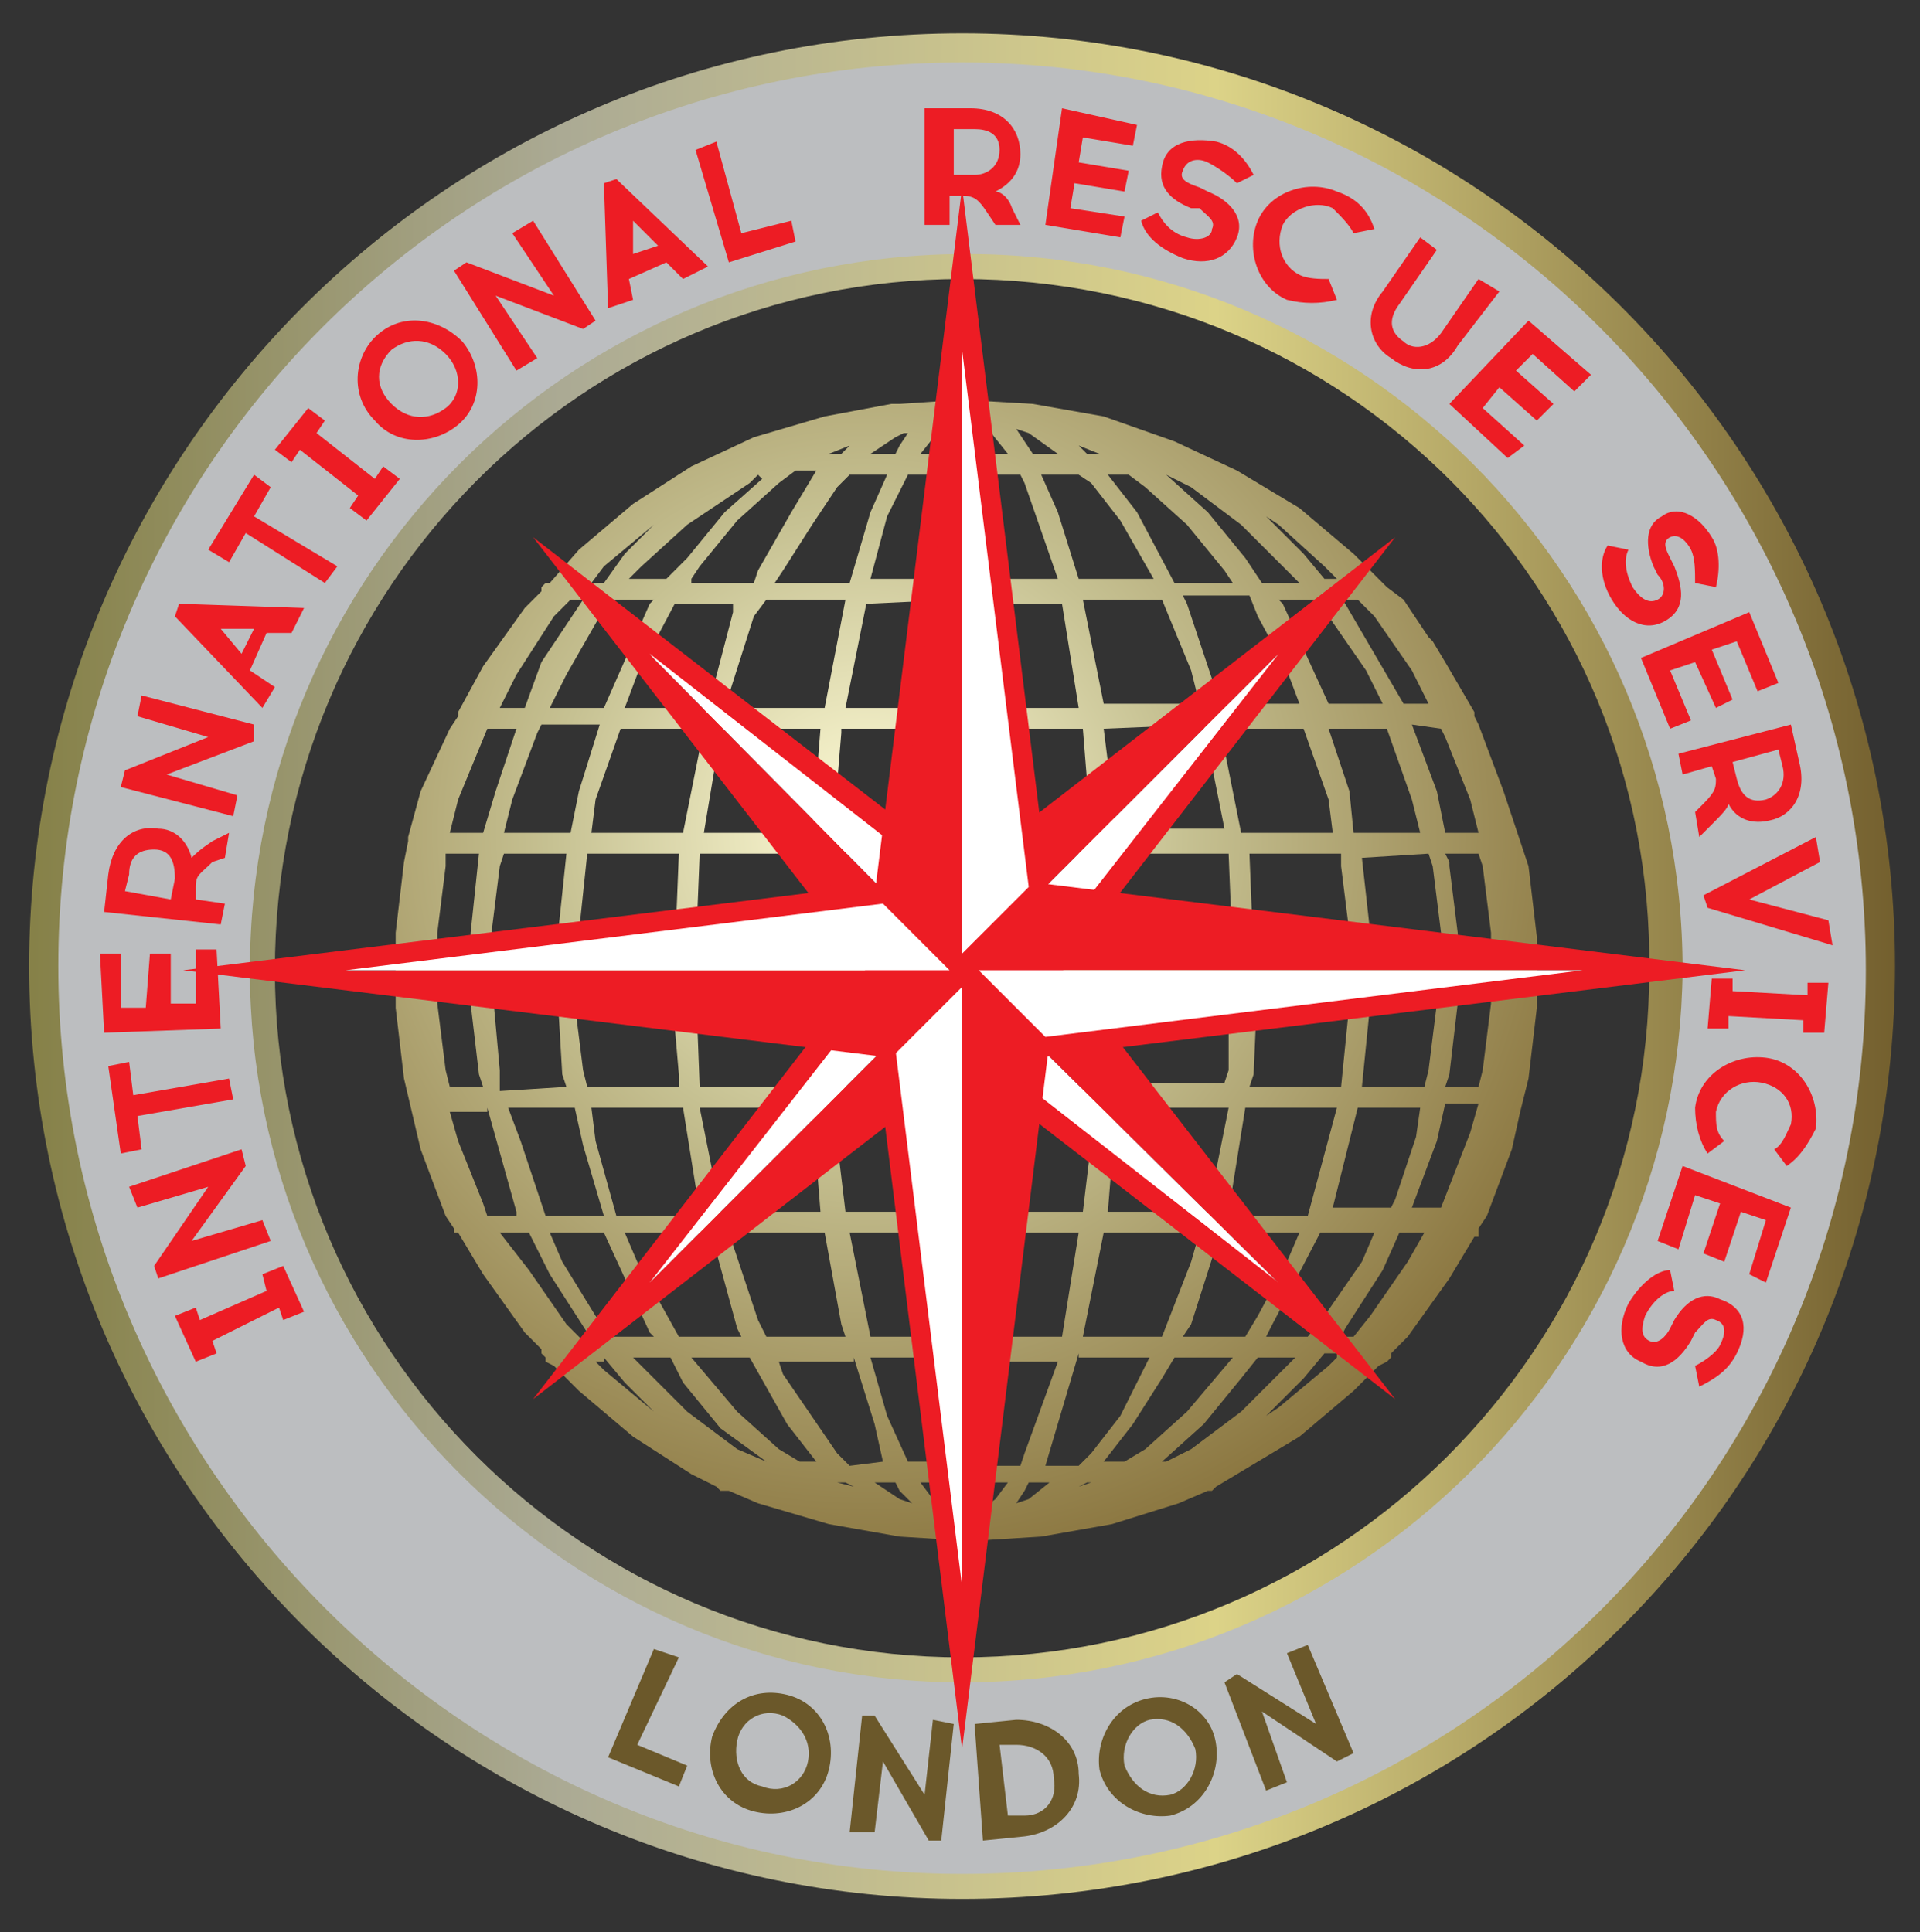 <?xml version="1.0" encoding="utf-8"?>
<!-- Generator: Adobe Illustrator 18.1.1, SVG Export Plug-In . SVG Version: 6.00 Build 0)  -->
<svg version="1.1" id="Слой_1" xmlns="http://www.w3.org/2000/svg" xmlns:xlink="http://www.w3.org/1999/xlink" x="0px" y="0px"
	 viewBox="0 0 46.1 46.4" enable-background="new 0 0 46.1 46.4" xml:space="preserve">
<rect x="0" y="0" width="46.1" height="46.4" fill="#333333" stroke="none"/>
<rect x="-12" y="-37.8" display="none" fill="#FFFFFF" width="266.5" height="153.1"/>
<g display="none">
	<g display="inline">
		<path fill="#ED1C24" d="M48.4,45.2v-1.3l4.6-7.8h-4.2V34h6.9v1.3l-4.6,7.8h4.7v2.1H48.4z"/>
		<path fill="#ED1C24" d="M60.6,45.2v-3.7L57.1,34h2.2l2.3,4.7l2.3-4.7h2.2l-3.5,7.5v3.7H60.6z"/>
		<path fill="#ED1C24" d="M74.7,45.2L70,38.1v7.1h-2V34h1.1l4.7,7.1V34h2v11.2H74.7z"/>
		<path fill="#ED1C24" d="M85,38.5v2.1h-4.3v2.5h4.7v2.1h-6.6V34h6.6v2.1h-4.7v2.4H85z"/>
		<path fill="#ED1C24" d="M94.1,45.2l-4.7-7.1v7.1h-2V34h1.1l4.7,7.1V34h2v11.2H94.1z"/>
		<path fill="#ED1C24" d="M102.3,41.6c-0.4-0.8-0.7-1-1.3-1h-0.9v4.6h-2V34h2v4.5h0.9c0.7,0,0.9-0.3,1.3-1l2-3.5h2.2l-2.3,4.1
			c-0.6,0.9-0.9,1.2-1.1,1.3c0.3,0.2,0.6,0.4,1.2,1.5l2.4,4.3h-2.2L102.3,41.6z"/>
		<path fill="#ED1C24" d="M117.7,39.6c0,3.2-2.3,5.7-5.1,5.7c-2.8,0-5-2.5-5-5.7c0-3.2,2.3-5.7,5-5.7
			C115.4,33.9,117.7,36.4,117.7,39.6z M109.5,39.6c0,2.2,1.4,3.6,3.1,3.6c1.7,0,3.1-1.5,3.1-3.6c0-2.1-1.4-3.6-3.1-3.6
			C110.9,35.9,109.5,37.4,109.5,39.6z"/>
	</g>
	<g display="inline">
		<path fill="#ED1C24" d="M133,39.6c0,3.2-2.2,5.7-4.9,5.7c-2.7,0-4.9-2.6-4.9-5.7c0-3.2,2.2-5.7,4.9-5.7
			C130.8,33.8,133,36.4,133,39.6z M125.1,39.6c0,2.2,1.3,3.6,3,3.6c1.7,0,3-1.5,3-3.6c0-2.2-1.3-3.7-3-3.7
			C126.5,35.9,125.1,37.4,125.1,39.6z"/>
		<path fill="#ED1C24" d="M135.1,33.9h1.8v11.3h-1.8V33.9z"/>
		<path fill="#ED1C24" d="M145.2,39.2c0.3,0.7,0.3,1.8,0.1,2.5h-4.8c0,1.1,0.8,1.7,1.7,1.7c0.7,0,1.5-0.2,2.1-0.6l0.9,1.2
			c-0.7,0.6-1.8,1.3-3,1.3c-2.1,0-3.5-1.8-3.5-4.1c0-2.3,1.3-4.1,3.5-4.1C143.6,37,144.6,37.8,145.2,39.2z M140.6,40.4h3.1
			c0-0.2-0.1-0.5-0.2-0.6c-0.2-0.5-0.7-0.9-1.4-0.9C141.2,38.9,140.6,39.7,140.6,40.4z"/>
		<path fill="#ED1C24" d="M150.9,43c-0.4-0.7-0.6-1-1.3-1h-0.5v3.2h-1.7V33.9h1.7v6.1h0.4c0.6,0,0.9-0.3,1.3-1l1.1-1.9h1.9l-1.5,2.7
			c-0.3,0.5-0.7,1-1,1.2c0.3,0.1,0.7,0.6,1,1.2l1.6,2.9H152L150.9,43z"/>
		<path fill="#ED1C24" d="M158.2,37c1.1,0,2.3,0.6,2.9,1.5l-1,1.1c-0.4-0.6-1.3-0.9-1.9-0.9h-0.1c-0.6,0-1.1,0.3-1.1,0.8
			c0,0.5,0.3,0.6,1.1,0.7l0.5,0.1c1.4,0.1,2.5,0.8,2.5,2.5c0,1.4-1.1,2.5-2.8,2.5h-0.1c-1.3,0-2.6-0.6-3.2-1.5l1-1.1
			c0.4,0.6,1.4,1,2.2,1h0.1c0.6,0,1-0.2,1-0.8c0-0.6-0.4-0.8-1.2-0.9l-0.4,0c-1.6-0.2-2.6-0.9-2.6-2.3c0-1.6,1.3-2.5,2.8-2.6H158.2z
			"/>
		<path fill="#ED1C24" d="M168.5,45.2l-0.1-1.1c-0.5,0.8-1.3,1.2-2.3,1.2c-1.9,0-3.3-1.8-3.3-4.1c0-2.3,1.4-4.1,3.3-4.1
			c0.9,0,1.8,0.5,2.3,1.3l0.1-1.1h1.2v8H168.5z M168,41.2c0-1.3-0.9-2.2-1.8-2.2c-0.9,0-1.8,0.8-1.8,2.2c0,1.3,0.9,2.1,1.8,2.1
			C167.2,43.3,168,42.5,168,41.2z"/>
		<path fill="#ED1C24" d="M178.6,40.9v4.2h-1.7v-4.1c0-1.5-0.6-2.1-1.5-2.1c-1,0-1.6,0.7-1.6,2.2v3.9H172v-8h1.2l0.1,1.3
			c0.5-0.9,1.3-1.4,2.4-1.4C177.6,37,178.6,38.6,178.6,40.9z"/>
		<path fill="#ED1C24" d="M186.2,45.2l-0.1-1.1c-0.5,0.8-1.3,1.2-2.3,1.2c-1.9,0-3.3-1.8-3.3-4.1c0-2.3,1.4-4.1,3.3-4.1
			c0.7,0,1.4,0.4,1.8,0.9v-4h1.7v11.3H186.2z M185.8,41.2c0-1.3-0.9-2.2-1.8-2.2c-0.9,0-1.8,0.8-1.8,2.2c0,1.3,0.9,2.1,1.8,2.1
			C184.9,43.3,185.8,42.5,185.8,41.2z"/>
		<path fill="#ED1C24" d="M193.4,39c-1.3,0-1.9,1-1.9,2.5v3.6h-1.7v-8h1.2l0.2,1.7c0.5-1.1,1.4-1.9,2.7-1.9h0.3v2H193.4z"/>
	</g>
</g>
<linearGradient id="SVGID_1_" gradientUnits="userSpaceOnUse" x1="-12" y1="78.487" x2="254.457" y2="78.487">
	<stop  offset="0" style="stop-color:#868148"/>
	<stop  offset="0.285" style="stop-color:#ABAA94"/>
	<stop  offset="0.613" style="stop-color:#C5BE7D"/>
	<stop  offset="0.635" style="stop-color:#C7BF7B"/>
	<stop  offset="1" style="stop-color:#735F2E"/>
</linearGradient>
<line display="none" fill="none" stroke="url(#SVGID_1_)" stroke-width="0.75" stroke-miterlimit="10" x1="-12" y1="78.5" x2="254.5" y2="78.5"/>
<g display="none">
	<path display="inline" d="M102.2,49.8c2.2,0,3.9,1.4,3.9,3.5c0,2.1-1.7,3.5-3.9,3.5h-2.4v-7H102.2z M102.2,56c1.7,0,3.1-1,3.1-2.8
		c0-1.7-1.4-2.8-3.1-2.8h-1.6V56H102.2z"/>
	<path display="inline" d="M107.9,50.7c0-0.2,0.2-0.4,0.5-0.4c0.3,0,0.5,0.2,0.5,0.4c0,0.2-0.2,0.4-0.5,0.4
		C108.1,51.1,107.9,51,107.9,50.7z M108,51.8h0.8v5H108V51.8z"/>
	<path display="inline" d="M113.9,52.4c-1.6,0-2.2,1-2.2,2.2v2.1h-0.8v-5h0.6l0.1,1.3c0.4-0.9,1.3-1.4,2.5-1.4h0.1v0.7H113.9z"/>
	<path display="inline" d="M120.6,53.1c0.2,0.4,0.2,1,0.1,1.3h-4.6c0,1.1,0.9,1.7,2.1,1.7c0.7,0,1.4-0.2,1.9-0.5l0.4,0.4
		c-0.6,0.4-1.4,0.8-2.3,0.8c-1.7,0-2.9-1-2.9-2.6c0-1.4,1.1-2.6,2.8-2.6C119.3,51.7,120.2,52.3,120.6,53.1z M116.2,53.9h3.8
		c0-0.2,0-0.4-0.1-0.6c-0.3-0.6-0.9-1-1.7-1C117,52.4,116.2,53.1,116.2,53.9z"/>
	<path display="inline" d="M127.1,52.6l-0.5,0.5c-0.5-0.5-1-0.7-1.7-0.7c-1.1,0-2,0.8-2,1.9c0,1.1,0.9,1.9,2,1.9
		c0.7,0,1.2-0.2,1.7-0.7l0.5,0.5c-0.5,0.6-1.3,0.9-2.2,0.9c-1.6,0-2.8-1.1-2.8-2.6c0-1.4,1.3-2.6,2.8-2.6
		C125.8,51.7,126.5,52.1,127.1,52.6z"/>
	<path display="inline" d="M130,56.8h-0.8v-4.3h-0.8v-0.7h0.8v-1.7h0.8v1.7h0.8v0.7H130V56.8z"/>
	<path display="inline" d="M137.7,54.3c0,1.4-1.3,2.6-2.8,2.6s-2.8-1.1-2.8-2.6c0-1.4,1.3-2.6,2.8-2.6S137.7,52.8,137.7,54.3z
		 M132.9,54.3c0,1.1,0.9,1.9,2,1.9c1.1,0,2-0.8,2-1.9c0-1.1-0.9-1.9-2-1.9C133.8,52.4,132.9,53.2,132.9,54.3z"/>
	<path display="inline" d="M142.4,52.4c-1.6,0-2.2,1-2.2,2.2v2.1h-0.8v-5h0.6l0.1,1.3c0.4-0.9,1.3-1.4,2.5-1.4h0.1v0.7H142.4z"/>
</g>
<g display="none">
	<path display="inline" d="M154.4,88h-0.5v-4.4h-1.5v-0.5h3.6v0.5h-1.5V88z"/>
	<path display="inline" d="M159.4,85.5c0.1,0.3,0.1,0.7,0.1,0.9h-2.9c0,0.8,0.6,1.2,1.3,1.2c0.5,0,0.9-0.1,1.2-0.4l0.3,0.3
		c-0.4,0.3-0.9,0.5-1.5,0.5c-1.1,0-1.8-0.7-1.8-1.8c0-1,0.7-1.8,1.8-1.8C158.6,84.5,159.1,84.9,159.4,85.5z M156.5,86h2.4
		c0-0.1,0-0.3-0.1-0.4c-0.2-0.4-0.6-0.7-1.1-0.7C157.1,84.9,156.6,85.4,156.5,86z"/>
	<path display="inline" d="M160.6,83.1h0.5V88h-0.5V83.1z"/>
	<path display="inline" d="M162.8,87.7c0,0.2-0.2,0.3-0.3,0.3c-0.2,0-0.3-0.1-0.3-0.3c0-0.2,0.1-0.3,0.3-0.3
		C162.7,87.4,162.8,87.6,162.8,87.7z"/>
	<path display="inline" d="M171,85.8v0.3h-1.3v1.3h-0.4v-1.3h-1.3v-0.3h1.3v-1.3h0.4v1.3H171z"/>
	<path display="inline" d="M175.8,85.1c0.2,0,0.3-0.1,0.6-0.1c1,0.1,1.4,0.6,1.4,1.4c0,0.9-0.6,1.6-1.7,1.6H176
		c-0.9,0-1.6-0.4-1.9-1l0.4-0.3c0.4,0.6,0.9,0.8,1.6,0.8h0c0.7,0,1.2-0.5,1.2-1.2c0-0.6-0.4-1-1.3-1c-0.3,0-0.6,0.1-0.8,0.2
		l-0.3-0.2l1.9-1.6h-2.3v-0.5h3.1v0.3L175.8,85.1z"/>
	<path display="inline" d="M182,86.7c0,0.8-0.7,1.4-1.7,1.4h0c-1,0-1.7-0.5-1.7-1.4c0-0.6,0.4-1.1,1-1.2c-0.4-0.2-0.8-0.5-0.8-1.1
		c0-0.7,0.6-1.2,1.5-1.2h0.1c0.9,0,1.5,0.5,1.5,1.2c0,0.6-0.4,0.9-0.8,1.1C181.6,85.6,182,86,182,86.7z M181.5,86.6
		c0-0.6-0.5-1-1.2-1c-0.4,0-1.2,0.2-1.2,1c0,0.6,0.5,1,1.2,1C181,87.5,181.5,87.2,181.5,86.6z M180.3,85.3c0.5,0,1-0.2,1-0.8
		c0-0.6-0.5-0.8-1-0.8c-0.5,0-1,0.2-1,0.8C179.3,85,179.8,85.3,180.3,85.3z"/>
	<path display="inline" d="M190,85.6c0,1.4-1.1,2.5-2.5,2.5c-1.4,0-2.4-1.1-2.4-2.5c0-1.4,1.1-2.5,2.4-2.5
		C188.9,83.1,190,84.2,190,85.6z M185.7,85.6c0,1.1,0.8,1.9,1.9,1.9c1.1,0,1.9-0.8,1.9-1.9c0-1.1-0.8-1.9-1.9-1.9
		C186.5,83.7,185.7,84.5,185.7,85.6z"/>
	<path display="inline" d="M193.9,88h-0.5v-1h-2.7v-0.3l2.9-3.5h0.3v3.3h0.6V87h-0.6V88z M191.3,86.5h2v-2.4L191.3,86.5z"/>
	<path display="inline" d="M198.3,88h-0.5v-1h-2.7v-0.3l2.9-3.5h0.3v3.3h0.6V87h-0.6V88z M195.7,86.5h2v-2.4L195.7,86.5z"/>
	<path display="inline" d="M202.6,83.7v1.5c0.3-0.2,0.7-0.3,1.2-0.3c1,0,1.6,0.6,1.6,1.5c0,0.8-0.6,1.6-1.7,1.6h-0.1
		c-0.9,0-1.5-0.4-1.9-1l0.4-0.3c0.4,0.6,0.8,0.8,1.5,0.8h0c0.7,0,1.2-0.4,1.2-1.1c0-0.7-0.5-1.1-1.3-1.1c-0.5,0-1,0.2-1.3,0.4
		l-0.3-0.2v-2.3h2.9v0.5H202.6z"/>
	<path display="inline" d="M208.2,83.1c0.7,0,1.1,0.3,1.5,0.7l-0.4,0.3c-0.3-0.3-0.6-0.5-1.1-0.5l0,0c-1,0-1.4,1-1.4,1.8
		c0.2-0.4,0.7-0.8,1.4-0.8c0.9,0,1.7,0.7,1.7,1.6c0,0.9-0.7,1.7-1.8,1.7c-1.1,0-1.8-0.8-1.8-1.9l0-0.4
		C206.2,84.4,206.8,83.1,208.2,83.1L208.2,83.1z M206.8,86.3c0,0.7,0.4,1.2,1.2,1.2c0.7,0,1.2-0.5,1.2-1.2c0-0.7-0.5-1.2-1.2-1.2
		C207.3,85.2,206.8,85.7,206.8,86.3z"/>
	<path display="inline" d="M211.5,88v-3.8l-0.6,0.7l-0.4-0.3l1.2-1.5h0.3V88H211.5z"/>
	<path display="inline" d="M218.6,88h-0.5v-1h-2.7v-0.3l2.9-3.5h0.3v3.3h0.6V87h-0.6V88z M216.1,86.5h2v-2.4L216.1,86.5z"/>
	<path display="inline" d="M221.5,88.1c-0.7,0-1.1-0.3-1.5-0.7l0.4-0.3c0.3,0.3,0.7,0.5,1.1,0.5h0c1,0,1.4-1,1.4-1.8
		c-0.2,0.4-0.7,0.8-1.4,0.8c-0.9,0-1.7-0.7-1.7-1.6c0-0.9,0.7-1.7,1.8-1.7c1.1,0,1.8,0.8,1.8,1.9v0.4
		C223.4,86.8,222.9,88.1,221.5,88.1L221.5,88.1z M222.9,84.9c0-0.7-0.4-1.2-1.2-1.2c-0.7,0-1.2,0.5-1.2,1.2c0,0.7,0.5,1.2,1.2,1.2
		C222.4,86,222.9,85.5,222.9,84.9z"/>
	<path display="inline" d="M227,88h-0.6l2.5-4.3h-2.5v-0.5h3.2v0.3L227,88z"/>
	<path display="inline" d="M231.8,85.1c0.2,0,0.3-0.1,0.6-0.1c1,0.1,1.4,0.6,1.4,1.4c0,0.9-0.6,1.6-1.7,1.6H232
		c-0.9,0-1.6-0.4-1.9-1l0.4-0.3c0.4,0.6,0.9,0.8,1.6,0.8h0c0.7,0,1.2-0.5,1.2-1.2c0-0.6-0.4-1-1.3-1c-0.3,0-0.6,0.1-0.8,0.2
		l-0.3-0.2l1.9-1.6h-2.3v-0.5h3.1v0.3L231.8,85.1z"/>
	<path display="inline" d="M170.9,92.8v0.3h-1.3v1.3h-0.4v-1.3H168v-0.3h1.3v-1.3h0.4v1.3H170.9z"/>
	<path display="inline" d="M175.7,92.1c0.2,0,0.3-0.1,0.6-0.1c1,0.1,1.4,0.6,1.4,1.4c0,0.9-0.6,1.6-1.7,1.6h-0.1
		c-0.9,0-1.6-0.4-1.9-1l0.4-0.3c0.4,0.6,0.9,0.8,1.6,0.8h0c0.7,0,1.2-0.5,1.2-1.2c0-0.6-0.4-1-1.3-1c-0.3,0-0.6,0.1-0.8,0.2
		l-0.3-0.2l1.9-1.6h-2.3v-0.5h3.1v0.3L175.7,92.1z"/>
	<path display="inline" d="M181.9,93.7c0,0.8-0.7,1.4-1.7,1.4h0c-1,0-1.7-0.5-1.7-1.4c0-0.6,0.4-1.1,1-1.2c-0.4-0.2-0.8-0.5-0.8-1.1
		c0-0.7,0.6-1.2,1.5-1.2h0.1c0.9,0,1.5,0.5,1.5,1.2c0,0.6-0.4,0.9-0.8,1.1C181.5,92.6,181.9,93,181.9,93.7z M181.4,93.6
		c0-0.6-0.5-1-1.2-1c-0.4,0-1.2,0.2-1.2,1c0,0.6,0.5,1,1.2,1C180.9,94.5,181.4,94.2,181.4,93.6z M180.2,92.3c0.5,0,1-0.2,1-0.8
		c0-0.6-0.5-0.8-1-0.8c-0.5,0-1,0.2-1,0.8C179.2,92,179.7,92.3,180.2,92.3z"/>
	<path display="inline" d="M189.9,92.6c0,1.4-1.1,2.5-2.5,2.5c-1.4,0-2.4-1.1-2.4-2.5c0-1.4,1.1-2.5,2.4-2.5
		C188.8,90.1,189.9,91.2,189.9,92.6z M185.6,92.6c0,1.1,0.8,1.9,1.9,1.9c1.1,0,1.9-0.8,1.9-1.9c0-1.1-0.8-1.9-1.9-1.9
		C186.4,90.7,185.6,91.5,185.6,92.6z"/>
	<path display="inline" d="M192.8,90.1c0.7,0,1.1,0.3,1.5,0.7l-0.3,0.3c-0.3-0.3-0.6-0.5-1.1-0.5l0,0c-1,0-1.4,1-1.4,1.8
		c0.2-0.4,0.7-0.8,1.4-0.8c0.9,0,1.7,0.7,1.7,1.6c0,0.9-0.7,1.7-1.8,1.7c-1.1,0-1.8-0.8-1.8-1.9l0-0.4
		C190.8,91.4,191.4,90.1,192.8,90.1L192.8,90.1z M191.4,93.3c0,0.7,0.4,1.2,1.2,1.2c0.7,0,1.2-0.5,1.2-1.2c0-0.7-0.5-1.2-1.2-1.2
		C191.9,92.2,191.4,92.7,191.4,93.3z"/>
	<path display="inline" d="M195.7,95h-0.6l2.5-4.3h-2.5v-0.5h3.2v0.3L195.7,95z"/>
	<path display="inline" d="M204.4,95h-0.5v-1h-2.7v-0.3l2.9-3.5h0.3v3.3h0.6V94h-0.6V95z M201.8,93.5h2v-2.4L201.8,93.5z"/>
	<path display="inline" d="M210.6,92.6c0,1.4-1.1,2.5-2.5,2.5c-1.4,0-2.4-1.1-2.4-2.5c0-1.4,1.1-2.5,2.4-2.5
		C209.5,90.1,210.6,91.2,210.6,92.6z M206.3,92.6c0,1.1,0.8,1.9,1.9,1.9c1.1,0,1.9-0.8,1.9-1.9c0-1.1-0.8-1.9-1.9-1.9
		C207.1,90.7,206.3,91.5,206.3,92.6z"/>
	<path display="inline" d="M213.1,95.1c-0.7,0-1.1-0.3-1.5-0.7l0.4-0.3c0.3,0.3,0.7,0.5,1.1,0.5h0c1,0,1.4-1,1.4-1.8
		c-0.2,0.4-0.7,0.8-1.4,0.8c-0.9,0-1.7-0.7-1.7-1.6c0-0.9,0.7-1.7,1.8-1.7c1.1,0,1.8,0.8,1.8,1.9v0.4
		C215.1,93.8,214.5,95.1,213.1,95.1L213.1,95.1z M214.5,91.9c0-0.7-0.4-1.2-1.2-1.2c-0.7,0-1.2,0.5-1.2,1.2c0,0.7,0.5,1.2,1.2,1.2
		C214,93,214.5,92.5,214.5,91.9z"/>
	<path display="inline" d="M218.6,95H218l2.5-4.3H218v-0.5h3.2v0.3L218.6,95z"/>
	<path display="inline" d="M224.3,95h-0.5v-1h-2.7v-0.3l2.9-3.5h0.3v3.3h0.6V94h-0.6V95z M221.8,93.5h2v-2.4L221.8,93.5z"/>
	<path display="inline" d="M232.8,92.6c0,1.4-1.1,2.5-2.5,2.5c-1.4,0-2.4-1.1-2.4-2.5c0-1.4,1.1-2.5,2.4-2.5
		C231.7,90.1,232.8,91.2,232.8,92.6z M228.5,92.6c0,1.1,0.8,1.9,1.9,1.9c1.1,0,1.9-0.8,1.9-1.9c0-1.1-0.8-1.9-1.9-1.9
		C229.3,90.7,228.5,91.5,228.5,92.6z"/>
	<path display="inline" d="M234.1,95h-0.6l2.5-4.3h-2.5v-0.5h3.2v0.3L234.1,95z"/>
	<path display="inline" d="M170.9,99.8v0.3h-1.3v1.3h-0.4v-1.3H168v-0.3h1.3v-1.3h0.4v1.3H170.9z"/>
	<path display="inline" d="M175.7,99.1c0.2,0,0.3-0.1,0.6-0.1c1,0.1,1.4,0.6,1.4,1.4c0,0.9-0.6,1.6-1.7,1.6h-0.1
		c-0.9,0-1.6-0.4-1.9-1l0.4-0.3c0.4,0.6,0.9,0.8,1.6,0.8h0c0.7,0,1.2-0.5,1.2-1.2c0-0.6-0.4-1-1.3-1c-0.3,0-0.6,0.1-0.8,0.2
		l-0.3-0.2l1.9-1.6h-2.3v-0.5h3.1v0.3L175.7,99.1z"/>
	<path display="inline" d="M181.9,100.7c0,0.8-0.7,1.4-1.7,1.4h0c-1,0-1.7-0.5-1.7-1.4c0-0.6,0.4-1.1,1-1.2
		c-0.4-0.2-0.8-0.5-0.8-1.1c0-0.7,0.6-1.2,1.5-1.2h0.1c0.9,0,1.5,0.5,1.5,1.2c0,0.6-0.4,0.9-0.8,1.1
		C181.5,99.6,181.9,100,181.9,100.7z M181.4,100.6c0-0.6-0.5-1-1.2-1c-0.4,0-1.2,0.2-1.2,1c0,0.6,0.5,1,1.2,1
		C180.9,101.5,181.4,101.2,181.4,100.6z M180.2,99.3c0.5,0,1-0.2,1-0.8c0-0.6-0.5-0.8-1-0.8c-0.5,0-1,0.2-1,0.8
		C179.2,99,179.7,99.3,180.2,99.3z"/>
	<path display="inline" d="M189.9,99.6c0,1.4-1.1,2.5-2.5,2.5c-1.4,0-2.4-1.1-2.4-2.5c0-1.4,1.1-2.5,2.4-2.5
		C188.8,97.1,189.9,98.2,189.9,99.6z M185.6,99.6c0,1.1,0.8,1.9,1.9,1.9c1.1,0,1.9-0.8,1.9-1.9c0-1.1-0.8-1.9-1.9-1.9
		C186.4,97.7,185.6,98.5,185.6,99.6z"/>
	<path display="inline" d="M192.4,102.1c-0.7,0-1.1-0.3-1.5-0.7l0.4-0.3c0.3,0.3,0.7,0.5,1.1,0.5h0c1,0,1.4-1,1.4-1.8
		c-0.2,0.4-0.7,0.8-1.4,0.8c-0.9,0-1.7-0.7-1.7-1.6c0-0.9,0.7-1.7,1.8-1.7c1.1,0,1.8,0.8,1.8,1.9v0.4
		C194.4,100.8,193.8,102.1,192.4,102.1L192.4,102.1z M193.8,98.9c0-0.7-0.4-1.2-1.2-1.2c-0.7,0-1.2,0.5-1.2,1.2
		c0,0.7,0.5,1.2,1.2,1.2C193.3,100,193.8,99.5,193.8,98.9z"/>
	<path display="inline" d="M196,97.7v1.5c0.3-0.2,0.7-0.3,1.2-0.3c1,0,1.6,0.6,1.6,1.5c0,0.8-0.6,1.6-1.7,1.6H197
		c-0.9,0-1.5-0.4-1.9-1l0.4-0.3c0.4,0.6,0.8,0.8,1.5,0.8h0c0.7,0,1.2-0.4,1.2-1.1c0-0.7-0.5-1.1-1.3-1.1c-0.5,0-1,0.2-1.3,0.4
		l-0.3-0.2v-2.3h2.9v0.5H196z"/>
	<path display="inline" d="M203.6,99.1c0.2,0,0.3-0.1,0.6-0.1c1,0.1,1.4,0.6,1.4,1.4c0,0.9-0.6,1.6-1.7,1.6h-0.1
		c-0.9,0-1.6-0.4-1.9-1l0.4-0.3c0.4,0.6,0.9,0.8,1.6,0.8h0c0.7,0,1.2-0.5,1.2-1.2c0-0.6-0.4-1-1.3-1c-0.3,0-0.6,0.1-0.8,0.2
		l-0.3-0.2l1.9-1.6h-2.3v-0.5h3.1v0.3L203.6,99.1z"/>
	<path display="inline" d="M209.5,102H209v-1h-2.7v-0.3l2.9-3.5h0.3v3.3h0.6v0.5h-0.6V102z M207,100.5h2v-2.4L207,100.5z"/>
	<path display="inline" d="M212.5,99.1c0.2,0,0.3-0.1,0.6-0.1c1,0.1,1.4,0.6,1.4,1.4c0,0.9-0.6,1.6-1.7,1.6h-0.1
		c-0.9,0-1.6-0.4-1.9-1l0.4-0.3c0.4,0.6,0.9,0.8,1.6,0.8h0c0.7,0,1.2-0.5,1.2-1.2c0-0.6-0.4-1-1.3-1c-0.3,0-0.6,0.1-0.8,0.2
		l-0.3-0.2l1.9-1.6h-2.3v-0.5h3.1v0.3L212.5,99.1z"/>
	<path display="inline" d="M217.5,102v-0.3l2.2-1.9c0.6-0.5,0.8-0.8,0.8-1.2c0-0.6-0.5-0.9-1.1-0.9l-0.1,0c-0.5,0-1,0.2-1.3,0.7
		l-0.4-0.3c0.4-0.6,1.1-0.8,1.7-0.8h0.1c0.9,0,1.6,0.6,1.6,1.4c0,0.6-0.4,1.1-1.2,1.8l-1.4,1.2h2.7v0.5H217.5z"/>
	<path display="inline" d="M222.4,102h-0.6l2.5-4.3h-2.5v-0.5h3.2v0.3L222.4,102z"/>
	<path display="inline" d="M228.5,102h-0.6l2.5-4.3h-2.5v-0.5h3.2v0.3L228.5,102z"/>
	<path display="inline" d="M232.3,102h-0.6l2.5-4.3h-2.5v-0.5h3.2v0.3L232.3,102z"/>
</g>
<g display="none">
	<path display="inline" d="M9.4,85.9c0,1.3-0.8,2.2-1.9,2.2c-1.1,0-1.9-0.8-1.9-2.2v-2.8h0.5v2.8c0,1.1,0.5,1.7,1.4,1.7
		s1.4-0.6,1.4-1.7v-2.8h0.5V85.9z"/>
	<path display="inline" d="M12.6,87.1c-0.3-0.5-0.4-0.7-0.9-0.7h-0.5V88h-0.5v-4.9h0.5V86h0.4c0.5,0,0.6-0.2,0.9-0.7l0.5-0.8h0.5
		l-0.6,1c-0.2,0.3-0.4,0.6-0.6,0.7c0.3,0.1,0.4,0.3,0.7,0.7l0.7,1.1h-0.5L12.6,87.1z"/>
	<path display="inline" d="M16.4,84.9c-1,0-1.3,0.7-1.3,1.6V88h-0.5v-3.5h0.3l0,0.9c0.3-0.7,0.8-1,1.5-1h0.1v0.5H16.4z"/>
	<path display="inline" d="M20.2,88l0-0.8C20,87.7,19.5,88,18.9,88c-0.9,0-1.7-0.8-1.7-1.8c0-1,0.7-1.8,1.7-1.8
		c0.6,0,1.1,0.3,1.4,0.8l0-0.8h0.3V88H20.2z M20.1,86.3c0-0.8-0.6-1.3-1.2-1.3c-0.7,0-1.2,0.6-1.2,1.3c0,0.8,0.6,1.3,1.2,1.3
		C19.6,87.6,20.1,87,20.1,86.3z"/>
	<path display="inline" d="M21.8,83.8c0-0.2,0.1-0.3,0.3-0.3c0.2,0,0.3,0.1,0.3,0.3c0,0.2-0.1,0.3-0.3,0.3
		C22,84.1,21.8,83.9,21.8,83.8z M21.9,84.5h0.5V88h-0.5V84.5z"/>
	<path display="inline" d="M26.8,86.1V88h-0.5v-1.9c0-0.8-0.4-1.2-1-1.2c-0.7,0-1.1,0.5-1.1,1.4V88h-0.5v-3.5H24l0,0.8
		c0.3-0.6,0.8-0.8,1.3-0.8C26.3,84.5,26.8,85.1,26.8,86.1z"/>
	<path display="inline" d="M31,85.5c0.1,0.3,0.1,0.7,0.1,0.9h-2.8c0,0.8,0.5,1.2,1.3,1.2c0.4,0,0.8-0.1,1.2-0.4l0.3,0.3
		c-0.4,0.3-0.8,0.5-1.4,0.5c-1,0-1.7-0.7-1.7-1.8c0-1,0.7-1.8,1.7-1.8C30.2,84.5,30.8,84.9,31,85.5z M28.3,86h2.3
		c0-0.1,0-0.3-0.1-0.4c-0.2-0.4-0.5-0.7-1-0.7C28.8,84.9,28.4,85.4,28.3,86z"/>
	<path display="inline" d="M32,88.8h-0.3l0.4-1.4h0.5L32,88.8z"/>
	<path display="inline" d="M38.1,86.4c-0.3-0.5-0.4-0.7-0.9-0.7h-0.8V88h-0.5v-4.9h0.5v2.1h0.7c0.5,0,0.6-0.2,0.9-0.7l0.9-1.5h0.6
		l-1,1.7c-0.3,0.4-0.4,0.6-0.6,0.7c0.2,0.1,0.4,0.3,0.7,0.8l1.1,1.7H39L38.1,86.4z"/>
	<path display="inline" d="M40.5,83.8c0-0.2,0.1-0.3,0.3-0.3c0.2,0,0.3,0.1,0.3,0.3c0,0.2-0.1,0.3-0.3,0.3
		C40.6,84.1,40.5,83.9,40.5,83.8z M40.6,84.5h0.5V88h-0.5V84.5z"/>
	<path display="inline" d="M45.3,85.5c0.1,0.3,0.1,0.7,0.1,0.9h-2.8c0,0.8,0.5,1.2,1.3,1.2c0.4,0,0.8-0.1,1.2-0.4l0.3,0.3
		c-0.4,0.3-0.8,0.5-1.4,0.5c-1,0-1.7-0.7-1.7-1.8c0-1,0.7-1.8,1.7-1.8C44.5,84.5,45.1,84.9,45.3,85.5z M42.6,86h2.3
		c0-0.1,0-0.3-0.1-0.4c-0.2-0.4-0.5-0.7-1-0.7C43.1,84.9,42.7,85.4,42.6,86z"/>
	<path display="inline" d="M47.5,88L46,84.5h0.5l1.2,2.7l1.2-2.7h0.5L47.8,88H47.5z"/>
	<path display="inline" d="M49.9,88.8h-0.3l0.4-1.4h0.5L49.9,88.8z"/>
	<path display="inline" d="M56.4,88h-0.5v-1h-2.5v-0.3l2.8-3.5h0.3v3.3h0.5V87h-0.5V88z M54,86.5h1.9v-2.4L54,86.5z"/>
	<path display="inline" d="M60.6,88l0-0.8c-0.3,0.5-0.8,0.8-1.4,0.8c-0.9,0-1.7-0.8-1.7-1.8c0-1,0.7-1.8,1.7-1.8
		c0.6,0,1.1,0.3,1.4,0.8l0-0.8H61V88H60.6z M60.5,86.3c0-0.8-0.6-1.3-1.2-1.3c-0.7,0-1.2,0.6-1.2,1.3c0,0.8,0.6,1.3,1.2,1.3
		C60,87.6,60.5,87,60.5,86.3z"/>
	<path display="inline" d="M62.4,88.8H62l0.4-1.4H63L62.4,88.8z"/>
	<path display="inline" d="M67.7,83.1c1.2,0,2,0.7,2,1.8c0,0.8-0.5,1.4-1.2,1.6c0.3,0.1,0.5,0.3,0.8,0.8l0.5,0.7h-0.6l-0.4-0.6
		c-0.4-0.6-0.6-0.7-1.1-0.8h-1V88h-0.5v-4.9H67.7z M66.8,86.1h1c0.8,0,1.5-0.4,1.5-1.3c0-0.9-0.7-1.3-1.5-1.3h-1V86.1z"/>
	<path display="inline" d="M73.9,86.3c0,1-0.8,1.8-1.7,1.8c-0.9,0-1.7-0.8-1.7-1.8c0-1,0.8-1.8,1.7-1.8
		C73.1,84.5,73.9,85.3,73.9,86.3z M71,86.3c0,0.8,0.6,1.3,1.2,1.3c0.7,0,1.2-0.5,1.2-1.3c0-0.8-0.6-1.3-1.2-1.3
		C71.5,84.9,71,85.5,71,86.3z"/>
	<path display="inline" d="M78.1,86.1V88h-0.5v-1.9c0-0.8-0.4-1.2-1-1.2c-0.7,0-1.1,0.5-1.1,1.4V88H75v-4.9h0.5v2.1
		c0.2-0.5,0.8-0.8,1.2-0.8C77.6,84.5,78.1,85.1,78.1,86.1z"/>
	<path display="inline" d="M82.4,86.1V88H82v-1.9c0-0.8-0.4-1.2-1-1.2c-0.7,0-1.1,0.5-1.1,1.4V88h-0.5v-3.5h0.3l0,0.8
		c0.3-0.6,0.8-0.8,1.3-0.8C81.9,84.5,82.4,85.1,82.4,86.1z"/>
	<path display="inline" d="M83.7,83.8c0-0.2,0.1-0.3,0.3-0.3c0.2,0,0.3,0.1,0.3,0.3c0,0.2-0.1,0.3-0.3,0.3
		C83.8,84.1,83.7,83.9,83.7,83.8z M83.7,84.5h0.5V88h-0.5V84.5z"/>
	<path display="inline" d="M88.3,88l0-0.8C88.1,87.7,87.6,88,87,88c-0.9,0-1.7-0.8-1.7-1.8c0-1,0.7-1.8,1.7-1.8c0.5,0,1,0.3,1.2,0.8
		v-2.1h0.5V88H88.3z M88.2,86.3c0-0.8-0.6-1.3-1.2-1.3c-0.7,0-1.2,0.6-1.2,1.3c0,0.8,0.6,1.3,1.2,1.3C87.7,87.6,88.2,87,88.2,86.3z"
		/>
	<path display="inline" d="M93.1,87.6c0,1.1-0.6,1.8-1.6,1.8c-0.6,0-1.1-0.2-1.4-0.5l0.3-0.3c0.3,0.2,0.7,0.4,1.2,0.4
		c0.7,0,1.1-0.4,1.1-1.2v-0.4c-0.2,0.5-0.8,0.8-1.2,0.8c-0.9,0-1.5-0.6-1.5-1.7v-1.8h0.5v1.8c0,0.8,0.4,1.2,1,1.2
		c0.7,0,1.1-0.5,1.1-1.4v-1.6h0.5V87.6z"/>
	<path display="inline" d="M97.4,86.1V88h-0.5v-1.9c0-0.8-0.4-1.2-1-1.2c-0.7,0-1.1,0.5-1.1,1.4V88h-0.5v-3.5h0.3l0,0.8
		c0.3-0.6,0.8-0.8,1.3-0.8C96.9,84.5,97.4,85.1,97.4,86.1z"/>
	<path display="inline" d="M99.8,84.5c0.5,0,1,0.3,1.3,0.7l-0.3,0.3c-0.2-0.3-0.7-0.5-1-0.5h-0.1c-0.5,0-0.8,0.2-0.8,0.6
		c0,0.3,0.1,0.4,0.7,0.5l0.4,0c0.6,0.1,1.1,0.3,1.1,1c0,0.6-0.6,1-1.3,1h0c-0.6,0-1.2-0.3-1.5-0.7l0.3-0.3c0.2,0.3,0.7,0.6,1.2,0.6
		h0c0.5,0,0.8-0.2,0.8-0.6c0-0.5-0.4-0.6-0.7-0.6l-0.4,0c-0.8-0.1-1.1-0.4-1.1-0.9C98.5,84.8,99.1,84.5,99.8,84.5L99.8,84.5z"/>
	<path display="inline" d="M104.2,87.1c-0.3-0.5-0.4-0.7-0.9-0.7h-0.5V88h-0.5v-4.9h0.5V86h0.4c0.5,0,0.6-0.2,0.9-0.7l0.5-0.8h0.5
		l-0.6,1c-0.2,0.3-0.4,0.6-0.6,0.7c0.3,0.1,0.4,0.3,0.7,0.7l0.7,1.1h-0.5L104.2,87.1z"/>
	<path display="inline" d="M108.9,88l0-0.8c-0.3,0.5-0.8,0.8-1.4,0.8c-0.9,0-1.7-0.8-1.7-1.8c0-1,0.7-1.8,1.7-1.8
		c0.6,0,1.1,0.3,1.4,0.8l0-0.8h0.3V88H108.9z M108.8,86.3c0-0.8-0.6-1.3-1.2-1.3c-0.7,0-1.2,0.6-1.2,1.3c0,0.8,0.6,1.3,1.2,1.3
		C108.2,87.6,108.8,87,108.8,86.3z"/>
	<path display="inline" d="M113.8,84.5c0.5,0,1,0.3,1.3,0.7l-0.3,0.3c-0.2-0.3-0.7-0.5-1-0.5h-0.1c-0.5,0-0.8,0.2-0.8,0.6
		c0,0.3,0.1,0.4,0.7,0.5l0.4,0c0.6,0.1,1.1,0.3,1.1,1c0,0.6-0.6,1-1.3,1h0c-0.6,0-1.2-0.3-1.5-0.7l0.3-0.3c0.2,0.3,0.7,0.6,1.2,0.6
		h0c0.5,0,0.8-0.2,0.8-0.6c0-0.5-0.4-0.6-0.7-0.6l-0.4,0c-0.8-0.1-1.1-0.4-1.1-0.9C112.5,84.8,113,84.5,113.8,84.5L113.8,84.5z"/>
	<path display="inline" d="M117,88h-0.5v-3H116v-0.5h0.5v-1.2h0.5v1.2h0.5V85H117V88z"/>
	<path display="inline" d="M120.3,84.9c-1,0-1.3,0.7-1.3,1.6V88h-0.5v-3.5h0.3l0,0.9c0.3-0.7,0.8-1,1.5-1h0.1v0.5H120.3z"/>
	<path display="inline" d="M8.7,93.5c0.1,0.3,0.1,0.7,0.1,0.9H5.8c0,0.8,0.6,1.2,1.3,1.2c0.5,0,0.9-0.1,1.2-0.4l0.3,0.3
		C8.3,95.8,7.8,96,7.2,96c-1.1,0-1.8-0.7-1.8-1.8c0-1,0.7-1.8,1.8-1.8C7.9,92.5,8.4,92.9,8.7,93.5z M5.9,94h2.4c0-0.1,0-0.3-0.1-0.4
		c-0.2-0.4-0.6-0.7-1.1-0.7C6.4,92.9,5.9,93.4,5.9,94z"/>
	<path display="inline" d="M9.6,94.2v-0.3h1.7v0.3H9.6z"/>
	<path display="inline" d="M18.6,94.1V96h-0.5v-1.9c0-0.8-0.4-1.2-1.1-1.2c-0.7,0-1.2,0.5-1.2,1.4V96h-0.5v-1.9
		c0-0.8-0.4-1.2-1.1-1.2c-0.7,0-1.2,0.5-1.2,1.4V96h-0.5v-3.5h0.4l0,0.8c0.3-0.6,0.9-0.8,1.4-0.8c0.7,0,1.2,0.3,1.4,0.9
		c0.3-0.7,0.9-0.9,1.4-0.9C18,92.5,18.6,93.1,18.6,94.1z"/>
	<path display="inline" d="M22.8,96l0-0.8C22.5,95.7,22,96,21.4,96c-1,0-1.8-0.8-1.8-1.8c0-1,0.8-1.8,1.8-1.8c0.6,0,1.2,0.3,1.4,0.8
		l0-0.8h0.4V96H22.8z M22.7,94.3c0-0.8-0.6-1.3-1.3-1.3c-0.7,0-1.3,0.6-1.3,1.3c0,0.8,0.6,1.3,1.3,1.3C22.1,95.6,22.7,95,22.7,94.3z
		"/>
	<path display="inline" d="M24.5,91.8c0-0.2,0.1-0.3,0.3-0.3c0.2,0,0.3,0.1,0.3,0.3c0,0.2-0.1,0.3-0.3,0.3
		C24.6,92.1,24.5,91.9,24.5,91.8z M24.6,92.5h0.5V96h-0.5V92.5z"/>
	<path display="inline" d="M26.5,91.1H27V96h-0.5V91.1z"/>
	<path display="inline" d="M28.7,93.6c0,0.2-0.2,0.3-0.3,0.3c-0.2,0-0.3-0.1-0.3-0.3c0-0.2,0.1-0.3,0.3-0.3
		C28.6,93.3,28.7,93.4,28.7,93.6z M28.7,95.7c0,0.2-0.2,0.3-0.3,0.3c-0.2,0-0.3-0.1-0.3-0.3c0-0.2,0.1-0.3,0.3-0.3
		C28.6,95.4,28.7,95.6,28.7,95.7z"/>
	<path display="inline" d="M32.1,91.8c0-0.2,0.1-0.3,0.3-0.3c0.2,0,0.3,0.1,0.3,0.3c0,0.2-0.1,0.3-0.3,0.3
		C32.2,92.1,32.1,91.9,32.1,91.8z M32.1,92.5h0.5V96h-0.5V92.5z"/>
	<path display="inline" d="M35.9,92.9c-1,0-1.4,0.7-1.4,1.6V96H34v-3.5h0.4l0,0.9c0.3-0.7,0.8-1,1.6-1h0.1v0.5H35.9z"/>
	<path display="inline" d="M38.3,92.5c0.5,0,1.1,0.3,1.4,0.7l-0.3,0.3c-0.2-0.3-0.7-0.5-1.1-0.5h-0.1c-0.5,0-0.8,0.2-0.8,0.6
		c0,0.3,0.1,0.4,0.7,0.5l0.4,0c0.6,0.1,1.2,0.3,1.2,1c0,0.6-0.6,1-1.4,1h0c-0.7,0-1.3-0.3-1.5-0.7l0.3-0.3c0.2,0.3,0.7,0.6,1.2,0.6
		h0c0.5,0,0.9-0.2,0.9-0.6c0-0.5-0.4-0.6-0.8-0.6l-0.4,0c-0.8-0.1-1.2-0.4-1.2-0.9C36.9,92.8,37.5,92.5,38.3,92.5L38.3,92.5z"/>
	<path display="inline" d="M40.9,91.1h0.5V96h-0.5V91.1z"/>
	<path display="inline" d="M46.1,94.3c0,1-0.8,1.8-1.8,1.8c-1,0-1.8-0.8-1.8-1.8c0-1,0.8-1.8,1.8-1.8C45.2,92.5,46.1,93.3,46.1,94.3
		z M43,94.3c0,0.8,0.6,1.3,1.3,1.3c0.7,0,1.3-0.5,1.3-1.3c0-0.8-0.6-1.3-1.3-1.3C43.6,92.9,43,93.5,43,94.3z"/>
	<path display="inline" d="M50.4,94.1V96h-0.5v-1.9c0-0.8-0.4-1.2-1.1-1.2c-0.7,0-1.2,0.5-1.2,1.4V96h-0.5v-3.5h0.4l0,0.8
		c0.3-0.6,0.9-0.8,1.4-0.8C49.9,92.5,50.4,93.1,50.4,94.1z"/>
	<path display="inline" d="M54.7,96l0-0.8c-0.3,0.5-0.8,0.8-1.4,0.8c-1,0-1.8-0.8-1.8-1.8c0-1,0.8-1.8,1.8-1.8
		c0.6,0,1.1,0.3,1.3,0.8v-2.1h0.5V96H54.7z M54.6,94.3c0-0.8-0.6-1.3-1.3-1.3c-0.7,0-1.3,0.6-1.3,1.3c0,0.8,0.6,1.3,1.3,1.3
		C54,95.6,54.6,95,54.6,94.3z"/>
	<path display="inline" d="M59.7,94.3c0,1-0.8,1.8-1.8,1.8c-1,0-1.8-0.8-1.8-1.8c0-1,0.8-1.8,1.8-1.8C58.9,92.5,59.7,93.3,59.7,94.3
		z M56.6,94.3c0,0.8,0.6,1.3,1.3,1.3c0.7,0,1.3-0.5,1.3-1.3c0-0.8-0.6-1.3-1.3-1.3C57.2,92.9,56.6,93.5,56.6,94.3z"/>
	<path display="inline" d="M64.1,94.1V96h-0.5v-1.9c0-0.8-0.4-1.2-1.1-1.2c-0.7,0-1.2,0.5-1.2,1.4V96h-0.5v-3.5h0.4l0,0.8
		c0.3-0.6,0.9-0.8,1.4-0.8C63.6,92.5,64.1,93.1,64.1,94.1z"/>
	<path display="inline" d="M70.9,94.2V95c0,0.6-0.3,0.9-0.8,0.9c-0.3,0-0.6-0.1-0.7-0.5l0-0.3c-0.3,0.5-0.8,0.8-1.4,0.8
		c-0.9,0-1.6-0.7-1.6-1.7s0.7-1.7,1.6-1.7c0.6,0,1.1,0.3,1.4,0.8l0-0.8h0.3v2.5c0,0.4,0.2,0.5,0.4,0.5c0.2,0,0.4-0.1,0.4-0.6v-0.8
		c0-1.4-1-2.5-2.5-2.5c-1.3,0-2.4,1-2.4,2.5c0,1.5,1.1,2.5,2.4,2.5c0.4,0,0.9-0.1,1.2-0.3l0.3,0.3c-0.4,0.3-0.9,0.4-1.5,0.4
		c-1.6,0-2.8-1.3-2.8-2.8c0-1.6,1.3-2.8,2.8-2.8C69.8,91.4,70.9,92.6,70.9,94.2z M66.8,94.3c0,0.7,0.6,1.3,1.2,1.3
		c0.7,0,1.2-0.5,1.2-1.3S68.7,93,68,93C67.3,93,66.8,93.5,66.8,94.3z"/>
	<path display="inline" d="M75.3,94.1V96h-0.5v-1.9c0-0.8-0.4-1.2-1.1-1.2c-0.7,0-1.2,0.5-1.2,1.4V96H72v-4.9h0.5v2.1
		c0.3-0.5,0.8-0.8,1.3-0.8C74.7,92.5,75.3,93.1,75.3,94.1z"/>
	<path display="inline" d="M79.9,94.3c0,1-0.8,1.8-1.8,1.8c-1,0-1.8-0.8-1.8-1.8c0-1,0.8-1.8,1.8-1.8C79.1,92.5,79.9,93.3,79.9,94.3
		z M76.8,94.3c0,0.8,0.6,1.3,1.3,1.3c0.7,0,1.3-0.5,1.3-1.3c0-0.8-0.6-1.3-1.3-1.3C77.4,92.9,76.8,93.5,76.8,94.3z"/>
	<path display="inline" d="M81.8,96h-0.5v-3h-0.5v-0.5h0.5v-1.2h0.5v1.2h0.5V93h-0.5V96z"/>
	<path display="inline" d="M89.5,94.1V96H89v-1.9c0-0.8-0.4-1.2-1.1-1.2c-0.7,0-1.2,0.5-1.2,1.4V96h-0.5v-1.9c0-0.8-0.4-1.2-1.1-1.2
		c-0.7,0-1.2,0.5-1.2,1.4V96h-0.5v-3.5h0.4l0,0.8c0.3-0.6,0.9-0.8,1.4-0.8c0.7,0,1.2,0.3,1.4,0.9c0.3-0.7,0.9-0.9,1.4-0.9
		C88.9,92.5,89.5,93.1,89.5,94.1z"/>
	<path display="inline" d="M93.7,96l0-0.8c-0.3,0.5-0.8,0.8-1.4,0.8c-1,0-1.8-0.8-1.8-1.8c0-1,0.8-1.8,1.8-1.8
		c0.6,0,1.2,0.3,1.4,0.8l0-0.8h0.4V96H93.7z M93.6,94.3c0-0.8-0.6-1.3-1.3-1.3c-0.7,0-1.3,0.6-1.3,1.3c0,0.8,0.6,1.3,1.3,1.3
		C93,95.6,93.6,95,93.6,94.3z"/>
	<path display="inline" d="M95.4,91.8c0-0.2,0.1-0.3,0.3-0.3c0.2,0,0.3,0.1,0.3,0.3c0,0.2-0.1,0.3-0.3,0.3
		C95.6,92.1,95.4,91.9,95.4,91.8z M95.5,92.5H96V96h-0.5V92.5z"/>
	<path display="inline" d="M97.4,91.1h0.5V96h-0.5V91.1z"/>
	<path display="inline" d="M99.6,95.7c0,0.2-0.2,0.3-0.3,0.3c-0.2,0-0.3-0.1-0.3-0.3c0-0.2,0.1-0.3,0.3-0.3
		C99.5,95.4,99.6,95.6,99.6,95.7z"/>
	<path display="inline" d="M103.7,93.1l-0.3,0.3c-0.3-0.3-0.7-0.5-1.1-0.5c-0.7,0-1.3,0.6-1.3,1.3c0,0.8,0.6,1.3,1.3,1.3
		c0.4,0,0.8-0.2,1.1-0.5l0.3,0.3c-0.3,0.4-0.8,0.6-1.4,0.6c-1,0-1.8-0.8-1.8-1.8c0-1,0.8-1.8,1.8-1.8
		C102.9,92.5,103.4,92.7,103.7,93.1z"/>
	<path display="inline" d="M108.1,94.3c0,1-0.8,1.8-1.8,1.8c-1,0-1.8-0.8-1.8-1.8c0-1,0.8-1.8,1.8-1.8
		C107.3,92.5,108.1,93.3,108.1,94.3z M105,94.3c0,0.8,0.6,1.3,1.3,1.3c0.7,0,1.3-0.5,1.3-1.3c0-0.8-0.6-1.3-1.3-1.3
		C105.6,92.9,105,93.5,105,94.3z"/>
	<path display="inline" d="M115.3,94.1V96h-0.5v-1.9c0-0.8-0.4-1.2-1.1-1.2c-0.7,0-1.2,0.5-1.2,1.4V96H112v-1.9
		c0-0.8-0.4-1.2-1.1-1.2c-0.7,0-1.2,0.5-1.2,1.4V96h-0.5v-3.5h0.4l0,0.8c0.3-0.6,0.9-0.8,1.4-0.8c0.7,0,1.2,0.3,1.4,0.9
		c0.3-0.7,0.9-0.9,1.4-0.9C114.7,92.5,115.3,93.1,115.3,94.1z"/>
</g>
<path display="none" fill="#414042" d="M64.8-18.3c-1.2,0.3-2.5,0.7-3,0.7c-0.2,0-0.2,0-0.2,0c-0.1-0.3,1.2-1,2.3-1.7
	c0.8-0.5,1.7-1,2.4-1.5c0.9-0.7,1.5-1.3,1.4-1.6c0-0.1-0.1-0.1-0.1-0.1c-0.3,0-1.1,0.4-2.9,1.4l0,0c-1.9,1.1-4.1,2.2-4.6,2.2
	c0,0,0,0,0,0c-0.2-0.2,0.6-0.8,1.4-1.4c0.7-0.5,1.5-1.1,2.2-1.8c2.6-2.7,2.7-3.3,2.5-3.5c0,0-0.1-0.1-0.2-0.1
	c-0.4,0-1.4,0.9-2.7,2.1c-0.3,0.3-0.7,0.6-1,0.9c-1.7,1.5-3.6,2.8-4,2.8c-0.1-0.2,0.4-0.6,1-1.2c0.6-0.6,1.5-1.4,2.1-2.3
	c1.5-2.2,2.7-4.9,2.3-5.2c0,0-0.1,0-0.1,0c-0.2,0-0.7,0.6-1.5,1.9c-0.6,0.8-1.2,1.8-2,2.8c-1.7,2.2-3.6,3.8-3.9,3.9
	c-0.1-0.1,0.3-0.7,0.8-1.2c0.7-0.8,1.5-1.8,2.2-3.1c1-1.9,1.6-4.1,1.2-4.5c0,0-0.1,0-0.1,0c-0.2,0-0.5,0.6-1.2,1.9
	c-0.4,0.8-0.8,1.7-1.4,2.6c-1.5,2.7-3.5,5-3.9,5c-0.1-0.1,0.3-0.7,0.6-1.2c0.4-0.6,0.8-1.4,1.2-2.2c0.7-1.6,1.1-3.7,0.8-3.8
	c0,0,0,0-0.1,0c-0.2,0-0.5,0.6-1,1.9c-0.2,0.4-0.3,0.8-0.5,1.2c-0.9,1.9-1.9,3.9-2.1,4.2c-0.4,0.4-0.9,0.9-1.5,1.4
	c-0.3,0.3-0.6,0.6-1,0.9c-0.5,0.4-2.6,1.7-4.8,3c-2.3,1.4-4.7,2.8-5.5,3.5C39.1-10,38-8.9,36.8-7.7c-1.7,1.8-3.7,3.8-4.2,3.8
	c-0.3,0-0.6,0.1-1.1,0.3c-0.8,0.2-1.7,0.5-2.4,0.5c-0.2,0-0.3,0-0.5-0.1c-0.9-0.3-2.8-1.7-2.8-1.7c0,0-0.8-0.9-1.6-1.2
	c-0.3-0.1-0.6-0.2-1.1-0.2c-0.4,0-0.7,0.1-0.8,0.1c-0.1,0-0.4-0.1-0.8-0.1c-0.7,0-1.8,0.3-1.8,2v0.1l0.1,0c0.9-0.1,1.2,0.3,1.4,0.7
	c0.1,0.1,0.1,0.2,0.2,0.2C21.6-3.2,21.8-3.1,22-3c0.2,0.2,0.5,0.3,0.5,0.4c0,0,0.1,0.2,0.2,0.3c0.7,1.4,0.9,2.2,0.9,2.3
	c-0.1,0.1-0.4,0.3-1.5,0.4c-0.1,0-0.1,0-0.3,0c-0.5,0-1.5,0.1-2.7,0.2c-0.5,0.1-1,0.2-1.6,0.3c-0.6,0.2-1.3,0.3-1.9,0.4
	c-1.3,0.2-2.5,0.3-3.2,0.3c-0.3,0-0.5,0-0.6,0c-0.2,0-0.6,0.1-1.1,0.2c-1,0.2-2.3,0.5-3.1,0.5c-0.1,0-0.2,0-0.3,0
	C6.7,2.5,6.4,2.3,6.1,2.1C6,2,5.8,1.9,5.7,1.9C5.6,1.9,5.5,2,5.5,2.1C5.3,2.5,5.6,2.7,5.9,2.8C5.9,2.9,6.1,2.9,6.1,3c0,0,0,0,0,0
	C6,3.1,5.3,3.2,4.3,3.2C3.6,3.2,2.9,3.2,2.5,3C1.9,2.9,0.6,1.9,0.2,1.2C-0.1,0.7-0.1,0.3-0.1,0c0-0.2,0-0.3-0.1-0.4
	c-0.1-0.1-0.2-0.2-0.4-0.3c-0.3-0.2-0.5-0.4-0.7-0.7c-0.1-0.2-0.2-0.5-0.3-0.7c-0.1-0.2-0.1-0.3-0.2-0.4C-1.9-2.5-2-2.6-2.1-2.6
	c-0.1,0-0.2-0.1-0.3-0.1C-2.5-2.9-2.6-3-2.7-3c-0.1-0.1-0.2-0.2-0.2-0.2c0,0-0.1,0-0.1,0.1l0,0l0,0C-2.8-0.3-1.8,0.7-0.7,2
	C-0.4,2.2-0.2,2.4,0,2.7C1,3.8,2.5,4.1,3.6,4.4c0.6,0.1,1.2,0.3,1.2,0.5c0,0.1,0,0.2-0.1,0.3C4.6,5.3,4.3,5.3,4.1,5.3
	c-0.2,0-0.3,0-0.4,0.1c0,0,0,0.1,0,0.1C3.7,5.7,4.4,6,5.1,6c0.3,0,0.6,0,0.9,0c0.5,0,0.9,0,1,0.2C7,6.5,6.7,6.8,6.4,7.2
	C6.1,7.5,5.8,7.9,5.9,8.1c0,0,0,0,0.4,1.1C2.8,13.3,1,18.4,1,23.7C1,36,11,46.1,23.4,46.1c12.4,0,22.4-10.1,22.4-22.4
	c0-0.7,0-1.5-0.1-2.2c0.1-0.2,0.2-0.5,0.2-0.8c0-0.1,0.1-0.4,0.1-0.4c0.1,0,0.3,0.1,0.4,0.2c0.3,0.2,0.7,0.4,1,0.4
	c0.1,0,0.1,0,0.2-0.1c0.3-0.2,0.2-0.6,0.2-1c0-0.1,0-0.3,0-0.3c0.1,0,0.2,0.1,0.4,0.2c0.3,0.2,0.8,0.5,1.1,0.5c0.1,0,0.2,0,0.3-0.1
	c0.4-0.2,0.1-1-0.1-1.6c-0.1-0.2-0.2-0.4-0.1-0.5c0,0,0,0,0,0c0.1,0,0.1,0,0.2,0c0.2,0,0.4,0.1,0.6,0.1c0.3,0,0.6-0.1,0.8-0.3
	c0.4-0.5-0.1-1.1-0.4-1.5c-0.1-0.1-0.2-0.3-0.2-0.3c0,0,0.1,0,0.2,0c0.2,0,0.5,0,0.7-0.3c0.2-0.3-0.1-0.7-0.4-1.1
	c-0.1-0.1-0.2-0.3-0.2-0.3c0,0,0.2-0.1,0.3-0.1c0.3-0.1,0.6-0.3,0.8-0.6c0.1-0.3-0.2-0.5-0.4-0.7c-0.1-0.1-0.2-0.2-0.2-0.2
	c0,0,0.2-0.1,0.3-0.2c0.3-0.2,0.8-0.5,0.7-0.9c0-0.2-0.7-0.4-2.5-0.9c-1-0.3-2.2-0.7-3.3-1.1c-2.5-0.9-4.8-2.1-4.9-2.2
	c-0.1-0.2-0.1-0.4,0-0.5c0.1-0.1,0.1-0.1,0.3-0.1c0.1,0,0.3,0.1,0.4,0.1c0.3,0.1,0.7,0.2,1,0.2c0.2,0,0.3,0,0.4-0.1
	c0.5-0.3,0.3-0.7,0.1-1c-0.1-0.1-0.1-0.3-0.1-0.3c0.1-0.2,0.4-0.4,0.5-0.5c0,0,0.1-0.1,0.1-0.1c0,0,0,0,0.1,0.1
	c0.1,0.1,0.2,0.3,0.4,0.3c0,0,0.1,0,0.1,0c0.3-0.1,0.5-0.5,0.6-0.7c0.1,0.1,0.2,0.1,0.4,0.1c0.2,0,0.3-0.1,0.5-0.2
	c0.4-0.3,0.4-1,0.4-1.2c0.2,0.1,0.7,0.3,1.2,0.3c0.1,0,0.2,0,0.3,0c0.4-0.1,0.5-0.6,0.5-0.9c0-0.1,0-0.1,0-0.1c0,0,0.1,0,0.2,0
	c0.1,0,0.3,0.1,0.4,0.1c0.1,0,0.3,0,0.4-0.1c0.2-0.1,0.3-0.4,0.3-0.6c0-0.2,0.1-0.3,0.2-0.4c0.1-0.1,0.3,0,0.5,0
	c0.2,0,0.4,0.1,0.5,0c0.1-0.1,0.1-0.3,0.2-0.4c0-0.1,0-0.2,0.1-0.2c0.1-0.1,0.6-0.6,0.7-0.7c0.2,0,1.2-0.3,1.4-0.7
	c0.2-0.2,0.1-0.5,0-0.8c0-0.2-0.1-0.3,0-0.4C53.7-1.6,54-2,54.3-2c0.1,0,0.2,0,0.4,0.1c0.2,0.1,0.3,0.1,0.6,0.1
	c0.2,0,0.4-0.1,0.6-0.2c0.3-0.2,0.4-0.4,0.4-0.6c0,0,0-0.1,0-0.1c0.2,0,0.7-0.1,1.1-0.3c0.3-0.2,0.2-0.5,0.1-0.8
	c0-0.1-0.1-0.3,0-0.3c0.1-0.1,0.3-0.1,0.5-0.2c0.3-0.1,0.6-0.2,0.8-0.3c0.1-0.1,0.1-0.3,0.1-0.5c0-0.2,0-0.3,0.1-0.4
	c0.1-0.1,0.3-0.2,0.5-0.2c0.2-0.1,0.5-0.1,0.6-0.3c0.1-0.2,0-0.5-0.1-0.7c-0.1-0.2-0.2-0.3-0.1-0.4c0.1-0.1,0.2-0.2,0.4-0.3
	c0.1,0,0.2-0.1,0.2-0.1c0.1-0.1,0.1-0.3,0.1-0.4c0-0.1-0.1-0.3,0-0.4c0.1-0.1,0.3-0.2,0.5-0.3c0.3-0.1,0.6-0.2,0.8-0.5
	c0.2-0.2,0.1-0.5,0-0.7c0-0.1-0.1-0.2,0-0.3c0,0,0.2-0.1,0.4-0.1c0.4-0.1,1-0.3,1.1-0.7c0.1-0.4-0.3-0.6-0.5-0.8
	c-0.2-0.1-0.3-0.2-0.3-0.3c0,0,0.2-0.1,0.4-0.1c0.3-0.1,0.6-0.1,0.9-0.2c0.5-0.2,1-0.6,0.9-1.1c-0.1-0.6-0.5-0.6-0.7-0.7
	c-0.2,0-0.3-0.1-0.3-0.2c0-0.2,0.4-0.3,0.8-0.5c0.1-0.1,0.3-0.1,0.4-0.2c0.6-0.3,1.2-0.9,1.2-1.2c0-0.3-0.4-0.3-0.5-0.3
	c-0.2,0-0.5,0-0.7,0.1c-0.2,0-0.4,0.1-0.6,0.1c-0.1,0-0.2,0-0.2,0c0,0,0,0,0,0c0.1-0.2,0.9-0.7,1.6-1l0.2-0.1
	c0.3-0.2,0.6-0.3,0.8-0.4c0.8-0.4,1.1-0.6,1.1-0.7c0-0.1-0.2-0.1-0.2-0.1C67-18.8,65.9-18.6,64.8-18.3z M10.8,22.8l0.2-1.6l0.1-0.3
	h0.7l-0.2,1.8L10.8,22.8z M10.8,24.5l0.7,0.1l0.2,1.6l0,0.2h-0.7L11,26.1L10.8,24.5z M11.2,20.3l0.2-0.7l0.6-1.7h0.6L12,19.4
	l-0.2,0.9H11.2z M13.3,16.3l-0.5,1h-0.5l0.4-0.7l0.9-1.3l0.4-0.4h0.2l0,0L13.3,16.3z M14.8,33.1l0.4,0.5l-0.4-0.3l-0.1-0.1H14.8z
	 M13.7,24.8l0.1,1.4l0,0.2l-1.5,0l-0.1-0.4l-0.1-1.4L13.7,24.8z M12.1,22.7l0.2-1.5l0.1-0.3h1.4l-0.1,1.5L12.1,22.7z M16.1,17.3
	h-0.7l0.2-0.6L16.1,17.3z M20.7,17.3l0.4-2.4l1,0l-0.3,2.4H20.7z M16,30.1l-0.4,0.5l-0.2-0.5H16z M18.2,30.1h1.9l0.4,2.2l0.1,0.2
	h-1.8l-0.2-0.4l-0.6-1.8L18.2,30.1z M18.4,27l-0.9,1.2L17.2,27H18.4z M14.3,22.4l0.1-1.5h2.1l0,1.2L14.3,22.4z M16.5,25.2l0,1l0,0.2
	h-2.1l-0.1-0.3l-0.1-1.2L16.5,25.2z M14.5,20.3l0.1-0.7l0.5-1.7h1.4l0.4,0.5l-0.3,1.9H14.5z M16.6,27l0.3,1.9l-0.4,0.6h-1.3
	l-0.5-1.7L14.6,27H16.6z M19.5,25.6l-0.6,0.8h-1.7l-0.1-1.1L19.5,25.6z M20,17.9l-0.1,0.6l-0.8-0.6H20z M19.9,28.7l0.1,0.7h-1
	L19.9,28.7z M17.1,22l0.1-1.1h1.8l0.6,0.8L17.1,22z M20.1,17.3h-1.8L17.9,17l0.6-1.8l0.2-0.3h1.8L20.1,17.3z M17.2,20.3l0.2-1.3
	l1,1.3L17.2,20.3z M17.4,30.7l0.5,1.6l0.1,0.1h-1.4l-0.5-0.8L17.4,30.7z M20.5,19l0.1-1l0-0.1l1.1,0l-0.2,1.9L20.5,19z M21.5,27.5
	l0.2,1.9h-1.1l-0.1-1.2L21.5,27.5z M16.2,15.7l0.4-0.8h1.3l0,0.2l-0.5,1.6L16.2,15.7z M13.9,27l0.1,0.8l0.4,1.6l-1.3,0l-0.1-0.2
	l-0.5-1.5L12.5,27H13.9z M14.8,30.1l0.5,1l-0.6,0.8l-0.8-1.2l-0.3-0.6H14.8z M15.7,32l0.2,0.4l0,0h-0.8L15.7,32z M21.1,32.5
	l-0.4-2.4h1.1l0.3,2.4H21.1z M13.5,17.3l0.3-0.7l0.8-1.2l0.6,0.8l-0.5,1.1H13.5z M13.2,17.9h1.3l-0.4,1.5l-0.2,0.9h-1.1h-0.3
	l0.2-0.7l0.5-1.5L13.2,17.9z M12.9,30.1l0.4,0.9l0.9,1.4l0,0l0,0l-0.1,0L13.6,32l-0.9-1.3l-0.4-0.6H12.9z M16.3,33.1l0.3,0.5
	l0.9,1.1l0.6,0.6L18,35.2l-1.2-0.9l-1.1-1.1l-0.1-0.1H16.3z M18.3,33.1l0.9,1.6l0.7,0.8h-0.3L19,35.2l-0.9-0.9l-1-1.2H18.3z
	 M19,33.1h1.7l0.4,1.5l0.4,0.9h-0.7l-0.3-0.3l-1.3-1.9L19,33.1z M21.1,12.7l-0.4,1.6H19l0.1-0.3l0.7-1.1l0.6-0.8l0.3-0.2l0.8,0
	L21.1,12.7z M19.2,12.6L18.4,14l-0.1,0.2H17l0.2-0.2l0.9-1.1l0.9-0.9l0.4-0.3l0.4,0L19.2,12.6z M17.6,12.6l-0.9,1.1l-0.4,0.6h-0.8
	l0.2-0.2l1.1-1l1.5-1.1l0.1-0.1l0,0L17.6,12.6z M14.7,14.3l-0.2,0l0.2-0.2l0.4-0.3L14.7,14.3z M11.9,27l0.7,2.4h-0.5L12,29.2
	l-0.6-1.5L11.2,27H11.9z M22.2,33.1l0.3,2.4h-0.3l-0.5-1.1l-0.4-1.4H22.2z M22.2,14.3h-0.9l0.4-1.4L22,12l0.1-0.1h0.4L22.2,14.3z
	 M9.7,24.3v0.2l0.2,1.7l0.4,1.7l0.6,1.6l0.2,0.3l0,0.1l0.1,0l0.6,1l1,1.4l0.3,0.3l0,0l0,0.1l0.1,0.2l0.2,0.1l0.1,0.1l-0.9,1.1
	l1.1-0.9l0.2,0.2l1.3,1.1l1.4,0.9l0.6,0.3l0.1,0.1l0.1,0l0.1,0l0.7,0.3l1.7,0.5l1.7,0.3l1,0.1l0.3,2.8C14.2,39.9,7.1,32.9,6.9,24
	L9.7,24.3z M22.7,10l-0.8,0l-0.1,0l-0.1,0L20,10.3l-1.7,0.5l-1.6,0.7l-1.5,0.9L14,13.7l-0.2,0.2L12.7,13l0.8,1.1l-0.2,0.2l-0.1,0
	l-0.1,0.1l0,0.1l-0.4,0.4l-1,1.4l-0.6,1.2l0,0L11,17.8l-0.6,1.6l-0.3,1.1l0,0l-0.1,0.5l-0.2,1.7V23l-2.8,0.3
	C7.1,14.4,14.2,7.4,23,7.2L22.7,10z M36.9,21.1l-0.4-1.7l-0.6-1.6l-0.1-0.2l0-0.1L35,16.3l-0.3-0.5l0,0L34,14.9l-0.4-0.4l0-0.1
	l-0.1-0.1l-0.1-0.1l-0.2-0.2l0.8-1.1L33,13.8l-0.2-0.2l-1.3-1.1l-1.5-0.9l-1.5-0.7l-1.6-0.5L25.1,10l-1-0.1l-0.3-2.8
	c8.9,0.2,15.9,7.2,16.1,16.1L37.1,23v-0.2L36.9,21.1z M34,17.3l-1.4-2.4l0,0h0.2l0.3,0.4l0.9,1.3l0.4,0.7H34z M25.1,11.3L24.9,11
	l-0.1-0.1l0.1,0l0.5,0.3H25.1z M34.9,20.3l-0.2-0.9l-0.5-1.5l0.5,0l0.1,0.1l0.6,1.5l0.2,0.7H34.9z M35.6,27l-0.2,0.7l-0.7,1.8h-0.6
	l0.6-1.6l0.2-0.8H35.6z M34.4,30.1l-0.3,0.6L33.1,32l-0.4,0.5h-0.1l0-0.1l0.9-1.4l0.5-0.9H34.4z M32.2,33.1l-0.1,0.1l-0.4,0.3
	l0.4-0.5H32.2z M24.6,14.3l-0.3-2.4h0.4l0.1,0.1l0.8,2.3H24.6z M34.7,24.6l-0.2,1.4l-0.1,0.4l-0.2,0H33l0.2-1.6L34.7,24.6z
	 M33.1,22.5L33,21l0,0h1.5l0.1,0.3l0.2,1.5L33.1,22.5z M30.7,17.3l0.5-0.6l0.2,0.6H30.7z M30.7,30.1h0.6l-0.2,0.5L30.7,30.1z
	 M28.5,17.3h-1.8l-0.4-2.4h1.8l0.6,1.7l0.1,0.4L28.5,17.3z M28.6,30.1l0.3,0.2l-0.1,0.4l-0.7,1.7h-1.8l0.4-2.4H28.6z M29.6,27
	l-0.2,1.2l-1-1.2H29.6z M26.9,28.7l0.9,0.7h-1L26.9,28.7z M27.3,21.7l0.6-0.8l1.8,0l0.1,1.1L27.3,21.7z M29.7,25.3l0,0.8l0,0.3h-1.7
	l-0.6-0.8L29.7,25.3z M30.2,27h2.1l-0.6,2.4l-0.3,0h-1l-0.4-0.5L30.2,27z M26.8,17.9l0.9,0l-0.8,0.6L26.8,17.9z M32.5,24.9l-0.2,1.5
	l-0.3,0h-1.8l0-0.2l0-1L32.5,24.9z M30.3,22.1l-0.1-1.2h2.1l0,0.3l0.1,1.2L30.3,22.1z M30.2,20.3l-0.3-1.9l0.4-0.5h1.4l0.5,1.7
	l0.1,0.7H30.2z M28.4,20.3l1-1.3l0.2,1.3H28.4z M28.9,32.2l0.5-1.6l1.3,1L30.4,32l-0.3,0.4h-1.4L28.9,32.2z M29.4,16.6L28.8,15
	l0-0.1h1.4l0.2,0.4l0.2,0.4L29.4,16.6z M25,17.3l-0.3-2.4h1l0.4,2.4H25z M25.3,19.8l-0.2-1.9h1.1l0.1,1.1L25.3,19.8z M26.3,28.3
	l-0.1,1.1h-1.1l0.2-1.9L26.3,28.3z M26.1,30.1l-0.4,2.4h-1l0.3-2.4H26.1z M31.7,32.5h-0.8l0.1-0.1l0.1-0.3L31.7,32.5z M31.6,31.1
	l0.5-1h1.2L33,30.7l-0.8,1.2L31.6,31.1z M33.5,29.5h-1.2l0.6-2.4h1.4l-0.1,0.7l-0.5,1.5L33.5,29.5z M32.9,20.3l-0.1-0.9l-0.4-1.5
	h1.3l0.6,1.7l0.2,0.7H32.9z M32.1,17.3l-0.5-1.1l0.6-0.8l0.8,1.2l0.3,0.7H32.1z M26.2,14.3l-0.5-1.6l-0.3-0.8l0.8,0l0.2,0.2l0.7,0.9
	l0.8,1.3H26.2z M26.1,33.1h1.6l-0.7,1.2l-0.7,0.9l-0.3,0.3l-0.7,0L26.1,33.1z M27.6,34.7l0.7-1.1l0.2-0.5l1.3,0l-1,1.2l-1,0.9
	l-0.5,0.3H27L27.6,34.7z M29.2,34.7l0.9-1.1l0.3-0.5l0.1,0h0.7l-0.1,0.1L30,34.3l-1.2,0.9l-0.3,0.2L29.2,34.7z M30.5,14.3l-0.4-0.6
	l-0.9-1.1L28.6,12l0.2,0.1L30,13l1.1,1.1l0.2,0.2H30.5z M28.5,14.3l-0.9-1.6L27,11.9h0.4l0.4,0.2l1,0.9l0.9,1.1l0.2,0.2H28.5z
	 M24.6,33.1h0.9l-0.8,2.2l-0.1,0.2h-0.3L24.6,33.1z M35.1,20.9h0.7l0.1,0.3l0.2,1.6v0l-0.7-0.1l-0.2-1.5l0-0.1L35.1,20.9z M36,24.5
	l-0.2,1.6l-0.1,0.3h-0.7l0.1-0.2l0.2-1.6L36,24.5z M23.7,40.1l0.4-2.8l1-0.1l1.7-0.3l1.6-0.5l0.7-0.3h0.1l0.1,0l0.1-0.1l0.5-0.3
	l1.5-0.9l1.3-1.1l0.2-0.2l1.1,0.8l-0.8-1.1l0.1-0.1l0.2-0.1l0.1-0.2l0-0.1l0,0l0.3-0.3l1-1.4l0.6-1l0.1,0l0-0.1l0-0.1l0.2-0.3
	l0.6-1.6l0.2-0.8l0,0l0.2-0.8l0.2-1.7v-0.2l2.8-0.3C39.7,32.9,32.6,39.9,23.7,40.1z"/>
<g>
	<radialGradient id="SVGID_2_" cx="20.84" cy="19.953" r="18.836" gradientUnits="userSpaceOnUse">
		<stop  offset="5.617980e-003" style="stop-color:#FFFCD7"/>
		<stop  offset="0.404" style="stop-color:#C6C192"/>
		<stop  offset="1" style="stop-color:#867039"/>
	</radialGradient>
	<path fill="url(#SVGID_2_)" d="M33.3,14.1L33.3,14.1L33.2,14l-0.1-0.1l-0.6-0.6l-1.3-1.1l-1.5-0.9l-1.5-0.7L26.5,10l-1.7-0.3
		l-1.7-0.1l-1.5,0.1l-0.1,0h-0.1L19.8,10l-1.7,0.5l-1.5,0.7l-1.4,0.9l-1.3,1.1L13.2,14l-0.1,0L13,14.1l0,0.1l-0.4,0.4l-1,1.4
		L11,17.1l0,0.1l-0.2,0.3L10.1,19l-0.3,1.1l0,0.1l-0.1,0.5l-0.2,1.7v0.8l0,0.1l0,0.1l0,0v0.8l0.2,1.7l0.4,1.7l0.6,1.6l0.2,0.3l0,0.1
		l0.1,0l0.6,1l1,1.4l0.4,0.4l0,0l0,0.1l0.1,0.1l0,0.1l0.2,0.1l0.6,0.6l1.3,1.1l1.4,0.9l0.6,0.3l0.1,0.1l0.1,0h0.1l0.7,0.3l1.7,0.5
		l1.7,0.3l1.6,0.1l0.1,0h0.1l0,0l1.6-0.1l1.7-0.3l1.6-0.5l0.7-0.3H29l0.1,0l0.1-0.1l0.5-0.3l1.5-0.9l1.3-1.1l0.6-0.6l0.2-0.1
		l0.1-0.1l0-0.1l0,0l0.4-0.4l1-1.4l0.6-1l0.1,0l0-0.1v-0.1l0.2-0.3l0.6-1.6l0.2-0.9l0,0l0.2-0.8l0.2-1.7v-0.8l0,0v-0.1l0,0v-0.8
		l-0.2-1.7L36.1,19l-0.6-1.6l-0.1-0.2l0-0.1l-0.7-1.2l-0.3-0.5l-0.1-0.1l-0.6-0.9L33.3,14.1z M31.8,13.6l0.3,0.3h-0.3l-0.5-0.6
		l-0.9-0.9l0.3,0.2L31.8,13.6z M32.2,14.4h0.4l0.4,0.4l0.9,1.3l0.4,0.8h-0.6l-1.4-2.4L32.2,14.4z M31.9,14.8l0.9,1.3l0.4,0.8h-1.3
		l-1.1-2.4l-0.1-0.1h1L31.9,14.8z M31.9,17.5h1.4l0.6,1.7l0.2,0.8h-1.6L32.4,19L31.9,17.5z M34.6,17.5l0.1,0.2l0.6,1.5l0.2,0.8h-0.8
		L34.5,19l-0.6-1.6L34.6,17.5z M34.8,20.7l-0.1-0.2h0.8l0.1,0.3l0.2,1.6V23H35v-0.6l-0.2-1.6V20.7z M32.7,20.6L32.7,20.6l1.6-0.1
		l0.1,0.3l0.2,1.6V23h-1.7v-0.6L32.7,20.6z M31.9,19.2l0.1,0.8h-2.2l-0.5-2.5h2L31.9,19.2z M32.2,20.8l0.2,1.6V23h-2.3L30,20.5h2.2
		L32.2,20.8z M35.8,23.5v0.6l-0.2,1.6l-0.1,0.4h-0.8l0.1-0.3l0.2-1.7v-0.6H35.8z M34.5,23.5v0.6l-0.2,1.6l-0.1,0.4L34,26.1h-1.3
		l0.2-2v-0.6H34.5z M32.4,23.5v0.6l-0.2,2l-0.3,0h-1.9l0.1-0.3l0.1-2.3H32.4z M32.6,26.6h1.5L34,27.3l-0.5,1.5l-0.1,0.2h-1.4
		L32.6,26.6z M33.9,29l0.6-1.6l0.2-0.9h0.8l-0.2,0.7l-0.7,1.8L33.9,29L33.9,29z M31.7,29.6h1.3l-0.3,0.7l-0.9,1.3l-0.4,0.5h-1
		l0.1-0.2L31.7,29.6z M33.6,29.6h0.6l-0.4,0.7l-0.9,1.3l-0.4,0.5h-0.3l0.1-0.2l0.9-1.4L33.6,29.6z M32.1,32.6l-0.2,0.2l-1.2,1
		l-0.3,0.2l0.9-0.9l0.5-0.6H32.1z M14.5,13.6l1.2-1l0.2-0.2L15,13.3L14.5,14l0,0h-0.3L14.5,13.6z M15.1,13.9l0.3-0.3l1.1-1l1.5-1
		l0.2-0.2l0.1,0.1l-0.9,0.8l-0.9,1.1L16,13.9H15.1z M16.6,13.9l0.2-0.3l0.9-1.1l1-0.9l0.4-0.3l0.5,0L19,12.3l-0.8,1.4l-0.1,0.3H16.6
		z M14.4,14.8l0.3-0.4h1l-0.1,0.1L14.5,17h-1.3l0.4-0.8L14.4,14.8z M17.3,17.6l0-0.1h2.4l0,0L19.5,20l-2.6,0L17.3,17.6z M14.9,17.5
		h2L16.4,20h-2.2l0.1-0.8L14.9,17.5z M17,17H15l0.3-0.8l0.9-1.7h1.4l0,0.2L17,17z M13.3,14.8l0.4-0.4h0.3l-1,1.5L12.6,17l0,0H12
		l0.4-0.8L13.3,14.8z M12.9,17.6l0.1-0.2h1.4L13.9,19L13.7,20h-1.2v0l0,0h-0.4l0.2-0.8L12.9,17.6z M11.7,17.5h0.7L11.9,19L11.6,20
		h-0.8l0.2-0.8L11.7,17.5z M10.7,20.5h0.8l-0.2,1.9V23h-0.8v-0.6l0.2-1.6L10.7,20.5z M11.8,22.4l0.2-1.6l0.1-0.3h1.5l-0.2,1.9V23
		h-1.6V22.4L11.8,22.4z M14.1,20.5h2.2L16.2,23h-2.3v-0.6L14.1,20.5z M26.6,11.4h0.5l0.4,0.3l1,0.9l0.9,1.1l0.2,0.3h-1.3h-0.1
		l-0.9-1.7L26.6,11.4z M28,11.4L28,11.4l0.6,0.3l1.2,0.9l1.1,1.1l0.3,0.3h-0.9l-0.4-0.6l-0.9-1.1L28,11.4z M25.9,11.4l0.3,0.2
		l0.7,0.9l0.8,1.4h-1.8l-0.5-1.6L25,11.4L25.9,11.4z M26.1,10.9l-0.2-0.2l0.5,0.2H26.1z M24.8,10.9l-0.2-0.3l-0.2-0.3l0.3,0.1
		l0.7,0.5H24.8z M19.9,10.9l0.5-0.2l-0.2,0.2H19.9z M20.1,11.7l0.3-0.3l0.9,0l-0.4,0.9L20.4,14l-0.1,0h-1.7l0.2-0.3l0.7-1.1
		L20.1,11.7z M23.4,10.1L23.4,10.1l0.4,0.3l0.4,0.5h-0.8V10.1z M23.4,11.4h1.1l0.1,0.2l0.8,2.3h-2V11.4z M22.9,10.1v0.8l-0.8,0
		l0.4-0.5L22.9,10.1L22.9,10.1z M21.5,10.9h-0.4l-0.2,0l0.6-0.4l0.2-0.1l0,0l0.1,0l-0.2,0.3L21.5,10.9z M21.7,11.6l0.1-0.2h1.1v2.5
		h-2l0.4-1.5L21.7,11.6z M23.4,17v-2.5h2.1l0.4,2.5H23.4z M22.9,14.4V17h-2.6l0.5-2.5L22.9,14.4z M18.4,14.4h1.9L19.8,17h-2.4
		l0.7-2.2L18.4,14.4z M20.2,17.6l0-0.1l2.6,0V20H20L20.2,17.6z M23.4,20v-2.5H26l0.2,2.5H23.4z M20,20.5h2.9V23h-3L20,20.5z
		 M30.2,14.8l0.7,1.3l0.3,0.8h-1.9l-0.8-2.4l-0.1-0.2H30L30.2,14.8z M28.6,16.1l0.2,0.8h-2.3L26,14.4h1.9L28.6,16.1z M26.5,17.5
		L26.5,17.5l2.4-0.1l0.5,2.5h-2.6L26.5,17.5z M26.8,20.5l2.7,0l0.1,2.5h-2.7L26.8,20.5z M23.4,20.5l2.9,0l0.1,2.5l-3,0V20.5z
		 M16.8,20.5h2.7L19.4,23l-0.1,0h-2.6L16.8,20.5z M29.9,26.6L29.9,26.6l2.2,0l-0.7,2.6l-0.3,0h-1.6l0-0.1L29.9,26.6z M29.5,25.7
		l-0.1,0.3h-2.7l0.1-2.6l2.7,0L29.5,25.7z M26.4,23.5l-0.1,2.6h-2.9v-2.6H26.4z M31.2,29.6l-0.3,0.7l-0.7,1.3l-0.3,0.5h-1.5l0.2-0.3
		l0.7-2.2H31.2z M28.8,29.6l-0.2,0.7l-0.7,1.8H26l0.5-2.5H28.8z M26.8,26.6h2.7l-0.5,2.5h-2.4L26.8,26.6z M26.3,26.6L26,29.1h-2.6
		v-2.5H26.3z M22.9,23.5v2.6H20l-0.1-2.6L22.9,23.5z M19.4,23.5l0.1,2.6h-2.7l-0.1-2.6H19.4z M20,26.6l2.9,0v2.5h-2.6L20,26.6z
		 M19.5,26.6l0.2,2.5h-2.4l-0.5-2.5H19.5z M20.4,29.6h2.6v2.5h-2.1L20.4,29.6z M21.8,35.1l-0.5-1.1l-0.4-1.4h2v2.5H21.8z M21.2,35.1
		L21.2,35.1l-0.8,0.1l-0.3-0.3l-1.3-1.9l-0.1-0.3h1.8l0-0.1l0.5,1.6L21.2,35.1z M24.6,34.9l-0.1,0.3h-1.1v-2.5h2L24.6,34.9z
		 M23.4,35.6h0.8l-0.3,0.4l-0.4,0.3l-0.1,0V35.6z M22.1,35.6h0.8v0.7l-0.1,0l-0.4-0.3L22.1,35.6z M20.2,31.8l0.1,0.3h-1.9l-0.2-0.4
		l-0.7-2.1h2.3L20.2,31.8z M17.7,31.9l0.1,0.2h-1.5l-1-1.8l-0.3-0.7H17l0.1,0.1L17.7,31.9z M19.2,35.1l-0.5-0.3l-1-0.9l-1.1-1.3h1.4
		l0.9,1.6l0.7,0.9H19.2z M18.4,35.1l-0.7-0.3l-1.2-0.9l-1.1-1.1l-0.2-0.2h0.9l0.3,0.6l0.9,1.1L18.4,35.1z M20.1,35.6h0.2l0.2,0.1
		L20.1,35.6z M24.4,36.1L24.4,36.1l0.2-0.3l0.1-0.2h0.5L24.7,36L24.4,36.1L24.4,36.1z M21.9,36.1L21.6,36L21,35.6h0.5l0.1,0.2
		L21.9,36.1z M30.2,32.6l0.1,0h0.8l-0.2,0.2l-1.1,1.1l-1.2,0.9L28,35.1h-0.1l1-0.9l0.9-1.1L30.2,32.6z M28.2,32.6L28.2,32.6l1.4,0
		l-1.1,1.3l-1,0.9l-0.5,0.3h-0.5l0.7-0.9l0.7-1.1L28.2,32.6z M25.9,32.5l0,0.1h1.7L26.9,34l-0.7,0.9l-0.3,0.3l-0.8,0L25.9,32.5z
		 M26.2,35.6l-0.3,0.1l0.2-0.1H26.2z M23.4,29.6h2.5l-0.4,2.5h-2.1V29.6z M16.3,25.8l0,0.3h-2.2l-0.1-0.4l-0.2-1.6v-0.6h2.3
		L16.3,25.8z M14.2,26.6h2.2l0.4,2.5l0,0.1h-2l-0.5-1.8L14.2,26.6z M13.4,23.5v0.6l0.1,1.7l0.1,0.3l-1.6,0.1L12,25.7l-0.2-2.2H13.4z
		 M11.2,23.5L11.2,23.5l0.1,0.6l0.2,1.7l0.1,0.3h-0.8l-0.1-0.4l-0.2-1.6v-0.6H11.2z M11.7,26.6L11.7,26.6l0.7,2.5l0,0.1h-0.7
		l-0.1-0.3l-0.6-1.5l-0.2-0.7H11.7z M12.2,26.6h1.6l0.2,0.9l0.5,1.7l-1.4,0l-0.1-0.3l-0.5-1.5L12.2,26.6z M12.7,29.6l0.5,1l0.9,1.4
		l0.2,0.2h0l-0.3,0l-0.4-0.4l-0.9-1.3L12,29.6H12.7z M13.5,30.3l-0.3-0.7h1.3l1.1,2.4l0.1,0.1h-1l-0.4-0.5L13.5,30.3z M14.5,32.6
		l0.5,0.6l0.9,0.9l-0.2-0.2l-1.2-1l-0.2-0.2H14.5z"/>
</g>
<g display="none">
	<path display="inline" fill="#BCBEC0" d="M61.3-18c-0.1-0.6,3.1-2,4.7-3.3c1.4-1.1,1.5-1.5,1.3-1.6c-0.3,0-1.2,0.4-2.9,1.4
		c-1.9,1.1-4.5,2.4-4.7,2.2c-0.3-0.5,2.1-1.7,3.5-3.2c1.6-1.7,2.8-3.1,2.5-3.5c-0.3-0.4-2,1.3-3.9,3c-1.8,1.6-3.9,3-4.1,2.8
		c-0.3-0.4,1.8-1.7,3-3.5c1.6-2.3,2.6-4.8,2.3-5.2c-0.3-0.3-1.7,2.4-3.5,4.6c-1.7,2.2-3.8,4-4,3.9c-0.3-0.4,1.8-2,3-4.4
		c1-2,1.5-4.1,1.2-4.4c-0.3-0.3-1.2,2.2-2.5,4.4c-1.6,2.8-3.7,5.2-3.9,5c-0.2-0.2,0.9-1.7,1.7-3.5c0.7-1.7,1.1-3.6,0.8-3.8
		c-0.2-0.1-0.8,1.4-1.5,3.1c-0.8,1.9-1.9,3.9-2.2,4.2c-0.6,0.7-1.5,1.4-2.4,2.3c-0.9,0.9-8.7,5.2-10.3,6.5c-1.5,1.2-6.3,6.6-7.1,6.7
		c-0.8,0.1-3,0.9-4,0.7c-0.9-0.3-2.8-1.7-2.8-1.7s-0.8-0.9-1.5-1.2c-0.8-0.4-1.9-0.1-1.9-0.1s-2.5-0.8-2.5,1.8
		C20.9-4.8,21-4,21.3-3.8c0.3,0.3,0.9,0.6,1,0.8c0.1,0.2,1.2,2.4,1,2.7c-0.2,0.3-0.8,0.4-1.5,0.4c-0.2,0-1.5,0-3,0.3
		c-1.1,0.2-2.4,0.6-3.5,0.7c-1.9,0.2-3.4,0.3-3.7,0.4C10.8,1.6,8.1,2.3,7,2.2c-1.1-0.1-1.5-1-1.7-0.4C5,2.3,6,2.4,5.9,2.6
		C5.7,2.9,3.4,3,2.2,2.7C1.7,2.6,0.4,1.5-0.1,0.8C-0.7,0-0.3-0.5-0.5-0.7c-0.2-0.2-0.8-0.5-1.1-1C-1.9-2.1-2-2.6-2.1-2.8
		C-2.2-3-2.5-3-2.7-3.1C-3-3.4-3.2-3.7-3.2-3.5c0.3,3.2,1.5,4,3,5.7C1.3,4,4.5,3.8,4.6,4.4c0.1,0.8-1.2,0.4-1.1,0.7
		c0,0.1,0.7,0.4,1.4,0.5c0.9,0.1,1.8,0,1.9,0.2c0.2,0.4-1.2,1.4-1.1,1.9c0,0,0.5,1.5,0.5,1.5c3.3-3.2,7.4-6.7,12.4-6.7
		c6.1,0,11.6,3,15,7.6c0.1,0,0.2-0.1,0.3,0c0.3,0.1,2.8,1.6,3,2c0.1,0.2,0.8,2.4,1.8,4.6c1.2,2.4,2.7,4.7,2.9,4.7c0.4-0.1-0.1-1,0-1
		c0.1,0,1,1.2,1.5,1c0.4-0.2,0.6-0.9,0.8-0.9c0.2,0,0.6,1.2,1.2,0.9c0.6-0.3,0.5-1.4,0.7-1.5c0.2-0.1,1.2,0.8,1.6,0.6
		c0.4-0.3,0-1.1,0.1-1.3c0.1-0.2,1.2,0.9,1.8,0.6c0.5-0.3-0.3-1.9-0.2-2c0.1-0.2,1.1,0.4,1.6-0.2c0.5-0.6-0.7-1.6-0.6-1.8
		c0.1-0.2,0.7,0,1-0.3c0.3-0.4-0.6-1.3-0.6-1.4c0.1-0.1,0.8-0.3,1-0.7c0.2-0.4-0.6-0.6-0.6-0.8c0-0.2,1.1-0.5,1-1.1c0-0.3-3-1-5.7-2
		c-2.5-0.9-4.8-2.1-4.9-2.3c-0.2-0.4,0-0.7,0.3-0.7c0.5,0.1,1.4,0.4,1.8,0.2c0.7-0.4-0.1-1,0-1.3c0.1-0.3,0.6-0.6,0.7-0.6
		c0.1-0.1,0.3,0.4,0.6,0.3c0.3-0.1,0.6-0.7,0.6-0.7s0.4,0.4,0.9,0C46.6,3.9,46.4,3,46.4,3s1,0.5,1.5,0.3c0.5-0.2,0.5-0.8,0.5-1
		c0.1-0.1,0.6,0.2,1,0c0.4-0.2,0.2-0.8,0.5-1c0.3-0.2,0.8,0.2,1,0c0.2-0.2,0.1-0.5,0.3-0.6c0.2-0.1,0.7-0.7,0.7-0.7s1.1-0.3,1.4-0.6
		c0.3-0.4-0.1-0.9,0-1.1C53.4-2,53.7-2.4,54-2.5c0.3,0,0.9,0.5,1.5,0c0.6-0.5,0.3-0.7,0.3-0.7s0.7,0,1.1-0.3
		c0.4-0.3-0.1-0.9,0.1-1.1c0.2-0.2,1.1-0.2,1.3-0.5c0.2-0.3,0-0.6,0.3-0.9c0.2-0.3,0.9-0.2,1-0.6c0.2-0.3-0.4-0.9-0.3-1.1
		C59.5-7.8,59.8-7.9,60-8c0.2-0.1-0.1-0.6,0.1-0.8c0.2-0.3,1.1-0.3,1.3-0.7c0.2-0.4-0.2-0.8,0-0.9c0.1-0.2,1.4-0.3,1.5-0.8
		c0.1-0.6-0.8-0.7-0.8-1c0-0.2,0.7-0.2,1.3-0.4c0.5-0.2,1-0.6,0.9-1.1c-0.1-0.9-1-0.5-1-0.9c0-0.3,0.7-0.4,1.3-0.7
		c0.6-0.3,1.1-0.8,1.1-1.1c0-0.6-1.8,0.1-2-0.2c-0.2-0.2,0.8-0.8,1.8-1.3c1-0.5,1.9-0.9,1.9-1.1C67.2-19.5,61.4-17.5,61.3-18z"/>
</g>
<path fill="#BCBEC0" d="M23.1,1.2C11,1.2,1.1,11.1,1.1,23.3c0,12.2,9.9,22.1,22.1,22.1c12.2,0,22.1-9.9,22.1-22.1
	C45.2,11.1,35.3,1.2,23.1,1.2z M23.1,40.1c-9.3,0-16.9-7.5-16.9-16.9c0-9.3,7.5-16.9,16.9-16.9c9.3,0,16.9,7.5,16.9,16.9
	C40,32.6,32.5,40.1,23.1,40.1z"/>
<linearGradient id="SVGID_3_" gradientUnits="userSpaceOnUse" x1="0.766" y1="23.256" x2="45.52" y2="23.256">
	<stop  offset="0" style="stop-color:#868148"/>
	<stop  offset="0.285" style="stop-color:#ABAA94"/>
	<stop  offset="0.613" style="stop-color:#D9D089"/>
	<stop  offset="0.635" style="stop-color:#DCD388"/>
	<stop  offset="1" style="stop-color:#735F2E"/>
</linearGradient>
<path fill="url(#SVGID_3_)" d="M23.1,45.6c-12.3,0-22.4-10-22.4-22.4c0-12.3,10-22.4,22.4-22.4c12.3,0,22.4,10,22.4,22.4
	C45.5,35.6,35.5,45.6,23.1,45.6z M23.1,1.5c-12,0-21.7,9.7-21.7,21.7S11.2,45,23.1,45c12,0,21.7-9.7,21.7-21.7S35.1,1.5,23.1,1.5z
	 M23.1,40.4C13.7,40.4,6,32.7,6,23.3c0-9.5,7.7-17.2,17.2-17.2c9.5,0,17.2,7.7,17.2,17.2C40.3,32.7,32.6,40.4,23.1,40.4z M23.1,6.7
	C14,6.7,6.6,14.1,6.6,23.3c0,9.1,7.4,16.5,16.5,16.5c9.1,0,16.5-7.4,16.5-16.5C39.7,14.1,32.3,6.7,23.1,6.7z"/>
<g>
	<path fill="#ED1C24" d="M6.3,30.6l0.5-0.2l0.5,1.1l-0.5,0.2l-0.1-0.3l-1.6,0.8l0.1,0.3l-0.5,0.2l-0.5-1.1l0.5-0.2l0.1,0.3L6.4,31
		L6.3,30.6z"/>
	<path fill="#ED1C24" d="M5.9,28l-1.3,1.8l1.7-0.5l0.2,0.5l-2.7,0.9l-0.1-0.3L5,28.5L3.3,29l-0.2-0.5l2.7-0.9L5.9,28z"/>
	<path fill="#ED1C24" d="M5.5,25.9l0.1,0.5l-2.3,0.4l0.1,0.8l-0.5,0.1l-0.3-2.1l0.5-0.1l0.1,0.8L5.5,25.9z"/>
	<path fill="#ED1C24" d="M3.6,22.9l0.5,0l0,1.2l0.6,0l0-1.3l0.5,0l0.1,1.9l-2.8,0.1l-0.1-1.9l0.5,0l0,1.3l0.6,0L3.6,22.9z"/>
	<path fill="#ED1C24" d="M2.6,21c0.1-0.8,0.6-1.2,1.2-1.1c0.4,0,0.7,0.3,0.8,0.7c0.1-0.1,0.2-0.2,0.5-0.4L5.5,20l-0.1,0.6l-0.3,0.1
		C4.8,21,4.7,21,4.7,21.3l0,0.3l0.7,0.1l-0.1,0.5l-2.8-0.3L2.6,21z M4.1,21.6l0.1-0.5c0-0.4-0.1-0.7-0.5-0.7c-0.4,0-0.6,0.2-0.6,0.6
		L3,21.4L4.1,21.6z"/>
	<path fill="#ED1C24" d="M6.1,17.8L4,18.6l1.7,0.5l-0.1,0.5l-2.7-0.7L3,18.5L5,17.7l-1.7-0.5l0.1-0.5l2.7,0.7L6.1,17.8z"/>
	<path fill="#ED1C24" d="M6.6,16.5L6.3,17l-2.1-2.2l0.1-0.3l3,0.1l-0.3,0.6l-0.6,0l-0.4,0.9L6.6,16.5z M5.8,15.7l0.3-0.6l-0.8,0
		L5.8,15.7z"/>
	<path fill="#ED1C24" d="M8.1,13.6L7.8,14l-1.9-1.2l-0.4,0.7L5,13.2l1.1-1.8l0.4,0.3l-0.4,0.7L8.1,13.6z"/>
	<path fill="#ED1C24" d="M9.2,11.2l0.4,0.3l-0.8,1l-0.4-0.3l0.2-0.3l-1.4-1.1L7,11.1l-0.4-0.3l0.8-1l0.4,0.3l-0.2,0.3L9,11.5
		L9.2,11.2z"/>
	<path fill="#ED1C24" d="M11.1,8.2c0.5,0.6,0.5,1.5-0.1,2c-0.6,0.5-1.5,0.5-2-0.1C8.4,9.5,8.5,8.6,9,8.1C9.6,7.5,10.5,7.6,11.1,8.2z
		 M9.4,9.7c0.4,0.4,0.9,0.4,1.3,0.1c0.4-0.3,0.4-0.9,0-1.3c-0.4-0.4-0.9-0.4-1.3-0.1C9,8.8,9,9.3,9.4,9.7z"/>
	<path fill="#ED1C24" d="M14,7.9l-2.1-0.8l1,1.5l-0.5,0.3l-1.5-2.4l0.3-0.2l2.1,0.8l-1-1.5l0.5-0.3l1.5,2.4L14,7.9z"/>
	<path fill="#ED1C24" d="M15.2,7.2l-0.6,0.2l-0.1-3l0.3-0.1l2.2,2.1l-0.6,0.3l-0.4-0.4l-0.9,0.4L15.2,7.2z M15.2,6.1l0.6-0.2
		l-0.6-0.6L15.2,6.1z"/>
	<path fill="#ED1C24" d="M17.5,6.3l-0.8-2.7l0.5-0.2l0.6,2.2l1.2-0.3l0.1,0.5L17.5,6.3z"/>
	<path fill="#ED1C24" d="M23.3,2.6c0.8,0,1.2,0.5,1.2,1.1c0,0.4-0.2,0.7-0.6,0.9C24,4.6,24.2,4.7,24.3,5l0.2,0.4l-0.6,0l-0.2-0.3
		c-0.2-0.3-0.3-0.4-0.6-0.4l-0.3,0l0,0.7l-0.6,0l0-2.8L23.3,2.6z M22.9,4.2l0.5,0C23.7,4.2,24,4,24,3.6c0-0.4-0.3-0.5-0.6-0.5
		l-0.5,0L22.9,4.2z"/>
	<path fill="#ED1C24" d="M27.1,4.1L27,4.6l-1.2-0.2L25.7,5L27,5.2l-0.1,0.5l-1.8-0.3l0.4-2.8L27.3,3l-0.1,0.5L26,3.3l-0.1,0.6
		L27.1,4.1z"/>
	<path fill="#ED1C24" d="M29.2,3.4c0.4,0.1,0.7,0.4,0.9,0.8l-0.4,0.2C29.5,4.2,29.2,4,29,3.9l0,0c-0.2-0.1-0.5-0.1-0.6,0.2
		c-0.1,0.2,0.1,0.3,0.4,0.4L29,4.6c0.5,0.2,0.9,0.6,0.7,1.1c-0.2,0.5-0.7,0.7-1.3,0.5l0,0c-0.5-0.2-0.9-0.5-1-0.9l0.4-0.2
		c0.1,0.2,0.3,0.5,0.7,0.6l0,0c0.3,0.1,0.6,0,0.6-0.2C29.2,5.3,29,5.2,28.8,5L28.6,5c-0.5-0.2-0.8-0.5-0.7-1
		C28,3.4,28.6,3.3,29.2,3.4L29.2,3.4z"/>
	<path fill="#ED1C24" d="M33,5.5l-0.5,0.1c-0.1-0.2-0.3-0.4-0.5-0.6c-0.4-0.2-1,0-1.2,0.4c-0.2,0.5,0,1,0.4,1.2
		c0.2,0.1,0.5,0.1,0.7,0.1l0.2,0.5c-0.4,0.1-0.8,0.1-1.2,0c-0.7-0.3-1-1.2-0.7-1.9c0.3-0.7,1.2-1,1.9-0.7C32.7,4.8,32.9,5.2,33,5.5z
		"/>
	<path fill="#ED1C24" d="M35,8.3C34.6,9,33.9,9,33.4,8.6c-0.5-0.3-0.7-1-0.2-1.6l0.9-1.3L34.5,6l-0.9,1.3c-0.3,0.4-0.2,0.7,0.1,0.9
		c0.2,0.2,0.6,0.2,0.9-0.2l0.9-1.3L36,7L35,8.3z"/>
	<path fill="#ED1C24" d="M37.3,9.7l-0.4,0.4l-0.9-0.8l-0.4,0.5l1,0.9L36.2,11l-1.4-1.3l1.9-2L38.2,9l-0.4,0.4l-1-0.9l-0.4,0.4
		L37.3,9.7z"/>
	<path fill="#ED1C24" d="M41.1,12.9c0.2,0.3,0.2,0.8,0.1,1.2l-0.5-0.1c0-0.3,0-0.6-0.1-0.8l0,0c-0.1-0.2-0.3-0.4-0.5-0.3
		c-0.2,0.1-0.1,0.3,0,0.5l0.1,0.2c0.2,0.5,0.3,1-0.2,1.3c-0.5,0.3-1,0-1.3-0.5l0,0c-0.3-0.5-0.3-1-0.1-1.3l0.5,0.1
		c-0.1,0.2-0.1,0.5,0.1,0.9l0,0c0.2,0.3,0.4,0.4,0.6,0.3c0.2-0.1,0.2-0.4,0-0.6l-0.1-0.2c-0.2-0.5-0.2-1,0.2-1.2
		C40.3,12.1,40.8,12.4,41.1,12.9L41.1,12.9z"/>
	<path fill="#ED1C24" d="M41.6,16.8L41.2,17l-0.5-1.1l-0.6,0.2l0.5,1.2l-0.5,0.2l-0.7-1.7l2.6-1.1l0.7,1.7l-0.5,0.2l-0.5-1.2
		l-0.6,0.2L41.6,16.8z"/>
	<path fill="#ED1C24" d="M43.2,18.3c0.2,0.8-0.2,1.3-0.7,1.4c-0.4,0.1-0.8,0-1-0.4c0,0.1-0.2,0.3-0.4,0.5l-0.3,0.3l-0.1-0.6l0.2-0.2
		c0.3-0.3,0.3-0.4,0.3-0.6l-0.1-0.3l-0.7,0.2l-0.1-0.5l2.7-0.7L43.2,18.3z M41.6,18.3l0.1,0.4c0.1,0.4,0.3,0.6,0.7,0.5
		c0.3-0.1,0.5-0.4,0.4-0.8l-0.1-0.4L41.6,18.3z"/>
	<path fill="#ED1C24" d="M40.9,21.5l2.7-1.4l0.1,0.6L42,21.6l1.9,0.5l0.1,0.6L41,21.8L40.9,21.5z"/>
	<path fill="#ED1C24" d="M41.5,24.7l-0.5,0l0.1-1.2l0.5,0l0,0.3l1.8,0.1l0-0.3l0.5,0l-0.1,1.2l-0.5,0l0-0.3l-1.8-0.1L41.5,24.7z"/>
	<path fill="#ED1C24" d="M42.9,28l-0.3-0.4c0.2-0.1,0.3-0.4,0.4-0.6c0.1-0.5-0.2-0.9-0.7-1c-0.5-0.1-1,0.2-1.1,0.7
		c0,0.3,0,0.5,0.2,0.7L41,27.7c-0.2-0.3-0.3-0.7-0.3-1.1c0.1-0.8,0.9-1.3,1.7-1.2c0.8,0.1,1.3,0.9,1.2,1.7
		C43.4,27.5,43.2,27.8,42.9,28z"/>
	<path fill="#ED1C24" d="M41.4,30.3l-0.5-0.2l0.4-1.2l-0.6-0.2l-0.4,1.3l-0.5-0.2l0.6-1.8L43,29l-0.6,1.8L42,30.6l0.4-1.3l-0.6-0.2
		L41.4,30.3z"/>
	<path fill="#ED1C24" d="M41.7,32.5c-0.2,0.4-0.5,0.6-0.9,0.8l-0.1-0.5c0.2-0.1,0.5-0.3,0.6-0.5l0,0c0.1-0.2,0.2-0.5-0.1-0.6
		c-0.2-0.1-0.3,0.1-0.5,0.3l-0.1,0.2c-0.3,0.5-0.7,0.8-1.2,0.5c-0.5-0.2-0.6-0.8-0.3-1.4l0,0c0.3-0.5,0.7-0.8,1-0.8l0.1,0.5
		c-0.2,0-0.5,0.2-0.7,0.6l0,0c-0.1,0.3-0.1,0.5,0.1,0.6c0.2,0.1,0.4-0.1,0.5-0.3l0.1-0.2c0.3-0.5,0.7-0.7,1.1-0.5
		C41.9,31.4,42,31.9,41.7,32.5L41.7,32.5z"/>
</g>
<g>
	<g>
		<g>
			<g>
				<g>
					<g>
						<polygon fill="#ED1C24" points="21.1,23.3 23.1,23.3 14.2,14.3 						"/>
					</g>
					<g>
						<polygon fill="#FFFFFF" points="23.1,21.3 14.2,14.3 23.1,23.3 						"/>
					</g>
				</g>
				<g>
					<path fill="#ED1C24" d="M21,23.5l-8.2-10.6l10.6,8.2l0,2.4H21z M15.6,15.7l5.7,7.3l1.6,0v-1.6L15.6,15.7z"/>
				</g>
			</g>
			<g>
				<g>
					<g>
						<polygon fill="#ED1C24" points="25.1,23.3 23.1,23.3 32.1,32.2 						"/>
					</g>
					<g>
						<polygon fill="#FFFFFF" points="23.1,25.3 32.1,32.2 23.1,23.3 						"/>
					</g>
				</g>
				<g>
					<path fill="#ED1C24" d="M33.5,33.6l-10.6-8.2V23h2.4L33.5,33.6z M23.4,25.1l7.3,5.7L25,23.5h-1.6V25.1z"/>
				</g>
			</g>
		</g>
		<g>
			<g>
				<g>
					<g>
						<polygon fill="#ED1C24" points="23.1,25.3 23.1,23.3 14.2,32.2 						"/>
					</g>
					<g>
						<polygon fill="#FFFFFF" points="21.1,23.3 14.2,32.2 23.1,23.3 						"/>
					</g>
				</g>
				<g>
					<path fill="#ED1C24" d="M12.8,33.6L21,23h2.4l0,2.4L12.8,33.6z M21.3,23.5l-5.7,7.3l7.3-5.7v-1.6H21.3z"/>
				</g>
			</g>
			<g>
				<g>
					<g>
						<polygon fill="#ED1C24" points="23.1,21.3 23.1,23.3 32.1,14.3 						"/>
					</g>
					<g>
						<polygon fill="#FFFFFF" points="25.1,23.3 32.1,14.3 23.1,23.3 						"/>
					</g>
				</g>
				<g>
					<path fill="#ED1C24" d="M25.3,23.5h-2.4v-2.4l10.6-8.2L25.3,23.5z M23.4,23l1.6,0l5.7-7.3l-7.3,5.7V23z"/>
				</g>
			</g>
		</g>
	</g>
	<g>
		<g>
			<g>
				<g>
					<g>
						<polygon fill="#ED1C24" points="21.3,21.4 23.1,23.3 23.1,6.5 						"/>
					</g>
					<g>
						<polygon fill="#FFFFFF" points="25,21.4 23.1,6.5 23.1,23.3 						"/>
					</g>
				</g>
				<g>
					<path fill="#ED1C24" d="M23.1,23.6L21,21.5l2.1-17l2.1,17L23.1,23.6z M21.5,21.3l1.6,1.6l1.6-1.6L23.1,8.4L21.5,21.3z"/>
				</g>
			</g>
			<g>
				<g>
					<g>
						<polygon fill="#ED1C24" points="25,25.1 23.1,23.3 23.1,40.1 						"/>
					</g>
					<g>
						<polygon fill="#FFFFFF" points="21.3,25.1 23.1,40.1 23.1,23.3 						"/>
					</g>
				</g>
				<g>
					<path fill="#ED1C24" d="M23.1,42L21,25l2.1-2.1l2.1,2.1L23.1,42z M21.5,25.2l1.6,12.9l1.6-12.9l-1.6-1.6L21.5,25.2z"/>
				</g>
			</g>
		</g>
		<g>
			<g>
				<g>
					<g>
						<polygon fill="#ED1C24" points="21.3,25.1 23.1,23.3 6.3,23.3 						"/>
					</g>
					<g>
						<polygon fill="#FFFFFF" points="21.3,21.4 6.3,23.3 23.1,23.3 						"/>
					</g>
				</g>
				<g>
					<path fill="#ED1C24" d="M21.4,25.4l-17-2.1l17-2.1l2.1,2.1L21.4,25.4z M8.3,23.3l12.9,1.6l1.6-1.6l-1.6-1.6L8.3,23.3z"/>
				</g>
			</g>
			<g>
				<g>
					<g>
						<polygon fill="#ED1C24" points="25,21.4 23.1,23.3 39.9,23.3 						"/>
					</g>
					<g>
						<polygon fill="#FFFFFF" points="25,25.1 39.9,23.3 23.1,23.3 						"/>
					</g>
				</g>
				<g>
					<path fill="#ED1C24" d="M24.9,25.4l-2.1-2.1l2.1-2.1l17,2.1L24.9,25.4z M23.5,23.3l1.6,1.6L38,23.3l-12.9-1.6L23.5,23.3z"/>
				</g>
			</g>
		</g>
	</g>
</g>
<g>
	<polygon fill="#6B582A" points="16.3,39.8 15.7,39.6 14.6,42.2 16.3,42.9 16.5,42.4 15.3,41.9 	"/>
	<path fill="#6B582A" d="M18.9,40.7c-0.8-0.2-1.5,0.2-1.8,1c-0.2,0.8,0.2,1.6,1,1.8c0.8,0.2,1.6-0.2,1.8-1
		C20.1,41.7,19.7,40.9,18.9,40.7z M19.4,42.3c-0.1,0.5-0.6,0.8-1.1,0.6c-0.5-0.1-0.7-0.6-0.6-1.1c0.1-0.5,0.6-0.8,1.1-0.6
		C19.2,41.4,19.5,41.8,19.4,42.3z"/>
	<polygon fill="#6B582A" points="22.2,43.1 21,41.2 20.7,41.2 20.4,44 21,44 21.2,42.3 22.3,44.2 22.6,44.2 22.9,41.4 22.4,41.3 	
		"/>
	<path fill="#6B582A" d="M24.4,41.3l-1,0.1l0.2,2.8l1-0.1c0.8-0.1,1.4-0.7,1.3-1.5C25.9,41.8,25.2,41.3,24.4,41.3z M24.6,43.6
		l-0.4,0L24,41.9l0.4,0c0.5,0,0.9,0.3,0.9,0.8C25.4,43.2,25.1,43.6,24.6,43.6z"/>
	<path fill="#6B582A" d="M27.5,40.8c-0.8,0.2-1.2,1-1.1,1.7c0.2,0.8,1,1.2,1.7,1.1c0.8-0.2,1.2-1,1.1-1.7
		C29.1,41.1,28.3,40.6,27.5,40.8z M28.1,43.1c-0.5,0.1-0.9-0.2-1.1-0.7c-0.1-0.5,0.2-1,0.6-1.1c0.5-0.1,0.9,0.2,1.1,0.7
		C28.8,42.5,28.5,43,28.1,43.1z"/>
	<polygon fill="#6B582A" points="32.5,42.1 31.4,39.5 30.9,39.7 31.6,41.4 29.7,40.2 29.4,40.4 30.4,43 30.9,42.8 30.3,41.1 
		32.1,42.3 	"/>
</g>
<g display="none">
	<g display="inline">
		<path fill="#ED1C24" d="M87.2-13.8v1.2h-2.9v-1.2h0.8V-18h-0.8v-1.2h2.9v1.2h-0.8v4.1H87.2z"/>
		<path fill="#ED1C24" d="M93.5-12.6l-3.1-4.1v4.1h-1.3v-6.6h0.8l3.1,4.1v-4.1h1.3v6.6H93.5z"/>
		<path fill="#ED1C24" d="M98.6-12.6h-1.3V-18h-1.8v-1.2h4.9v1.2h-1.8V-12.6z"/>
		<path fill="#ED1C24" d="M105.9-16.5v1.2h-2.8v1.5h3.1v1.2h-4.4v-6.6h4.4v1.2h-3.1v1.4H105.9z"/>
		<path fill="#ED1C24" d="M109.8-19.2c1.8,0,2.9,1.1,2.9,2.5c0,1-0.5,1.7-1.4,2.1c0.3,0.2,0.6,0.5,1,1.2l0.6,0.9h-1.5l-0.4-0.7
			c-0.5-0.8-0.7-0.9-1.3-0.9h-0.7v1.6h-1.3v-6.6H109.8z M108.9-15.4h1.1c0.8,0,1.5-0.4,1.5-1.3c0-0.8-0.7-1.3-1.5-1.3h-1.1V-15.4z"
			/>
		<path fill="#ED1C24" d="M118.5-12.6l-3.1-4.1v4.1h-1.3v-6.6h0.8L118-15v-4.1h1.3v6.6H118.5z"/>
		<path fill="#ED1C24" d="M122-12.6h-1.4l2.7-6.6h0.8l2.7,6.6h-1.4l-0.5-1.2h-2.3L122-12.6z M122.9-15h1.4l-0.7-1.8L122.9-15z"/>
		<path fill="#ED1C24" d="M129.9-12.6h-1.3V-18h-1.8v-1.2h4.9v1.2h-1.8V-12.6z"/>
		<path fill="#ED1C24" d="M135.9-13.8v1.2H133v-1.2h0.8V-18H133v-1.2h2.9v1.2h-0.8v4.1H135.9z"/>
		<path fill="#ED1C24" d="M144.1-15.9c0,1.9-1.5,3.4-3.3,3.4c-1.8,0-3.3-1.5-3.3-3.4c0-1.8,1.5-3.4,3.3-3.4
			C142.6-19.2,144.1-17.7,144.1-15.9z M138.7-15.9c0,1.3,0.9,2.1,2,2.1c1.2,0,2.1-0.9,2.1-2.1c0-1.3-0.9-2.1-2.1-2.1
			C139.6-18,138.7-17.1,138.7-15.9z"/>
		<path fill="#ED1C24" d="M149.9-12.6l-3.1-4.1v4.1h-1.3v-6.6h0.8l3.1,4.1v-4.1h1.3v6.6H149.9z"/>
		<path fill="#ED1C24" d="M153.4-12.6H152l2.7-6.6h0.8l2.7,6.6h-1.4l-0.5-1.2h-2.3L153.4-12.6z M154.3-15h1.4l-0.7-1.8L154.3-15z"/>
		<path fill="#ED1C24" d="M159.3-12.6v-6.6h1.3v5.3h3v1.2H159.3z"/>
		<path fill="#ED1C24" d="M70.9-11.1c1.8,0,2.9,1.1,2.9,2.5c0,1-0.5,1.7-1.4,2.1c0.3,0.2,0.6,0.5,1,1.2l0.6,0.9h-1.5L72-5.2
			c-0.5-0.8-0.7-0.9-1.3-0.9H70v1.6h-1.3v-6.6H70.9z M70-7.4H71c0.8,0,1.5-0.4,1.5-1.3c0-0.8-0.7-1.3-1.5-1.3H70V-7.4z"/>
		<path fill="#ED1C24" d="M79.4-8.5v1.2h-2.8v1.5h3.1v1.2h-4.4v-6.6h4.4v1.2h-3.1v1.4H79.4z"/>
		<path fill="#ED1C24" d="M83.3-11.2c0.9,0,1.9,0.5,2.5,1.1L85-9.3c-0.5-0.4-1.2-0.6-1.7-0.6h-0.1c-0.4,0-1.1,0.2-1.1,0.7
			c0,0.4,0.5,0.6,1.1,0.6l0.5,0.1C85-8.4,86-7.9,86-6.5c0,1.2-1.1,2-2.6,2h-0.1c-1.3,0-2.3-0.6-2.8-1.3l0.8-0.8
			c0.3,0.4,1,0.9,1.9,0.9h0.1c0.8,0,1.3-0.3,1.3-0.8c0-0.6-0.5-0.7-1.2-0.8L83-7.4c-1.3-0.1-2.2-0.6-2.2-1.8
			C80.8-10.4,81.9-11.2,83.3-11.2L83.3-11.2z"/>
		<path fill="#ED1C24" d="M92.9-10.1L92-9.3c-0.4-0.4-1-0.6-1.6-0.6c-1.1,0-2,0.9-2,2.1c0,1.3,0.9,2.1,2,2.1c0.6,0,1.2-0.2,1.6-0.6
			l0.8,0.8c-0.6,0.7-1.5,1.1-2.5,1.1c-1.8,0-3.3-1.5-3.3-3.4c0-1.8,1.5-3.4,3.3-3.4C91.4-11.2,92.3-10.8,92.9-10.1z"/>
		<path fill="#ED1C24" d="M99.7-7.3c0,1.9-1.3,2.8-2.7,2.8c-1.4,0-2.7-0.9-2.7-2.8v-3.8h1.3v3.8c0,1.2,0.7,1.6,1.4,1.6
			c0.7,0,1.4-0.4,1.4-1.6v-3.8h1.3V-7.3z"/>
		<path fill="#ED1C24" d="M105.7-8.5v1.2h-2.8v1.5h3.1v1.2h-4.4v-6.6h4.4v1.2h-3.1v1.4H105.7z"/>
		<path fill="#ED1C24" d="M112.8-11.2c0.9,0,1.9,0.5,2.5,1.1l-0.8,0.8c-0.5-0.4-1.2-0.6-1.7-0.6h-0.1c-0.4,0-1.1,0.2-1.1,0.7
			c0,0.4,0.5,0.6,1.1,0.6l0.5,0.1c1.3,0.2,2.3,0.7,2.3,2c0,1.2-1.1,2-2.6,2h-0.1c-1.3,0-2.3-0.6-2.8-1.3l0.8-0.8
			c0.3,0.4,1,0.9,1.9,0.9h0.1c0.8,0,1.3-0.3,1.3-0.8c0-0.6-0.5-0.7-1.2-0.8l-0.5-0.1c-1.3-0.1-2.2-0.6-2.2-1.8
			C110.2-10.4,111.3-11.2,112.8-11.2L112.8-11.2z"/>
		<path fill="#ED1C24" d="M121.1-8.5v1.2h-2.8v1.5h3.1v1.2H117v-6.6h4.4v1.2h-3.1v1.4H121.1z"/>
		<path fill="#ED1C24" d="M125-11.1c1.8,0,2.9,1.1,2.9,2.5c0,1-0.5,1.7-1.4,2.1c0.3,0.2,0.6,0.5,1,1.2l0.6,0.9h-1.5l-0.4-0.7
			c-0.5-0.8-0.7-0.9-1.3-0.9h-0.7v1.6h-1.3v-6.6H125z M124.1-7.4h1.1c0.8,0,1.5-0.4,1.5-1.3c0-0.8-0.7-1.3-1.5-1.3h-1.1V-7.4z"/>
		<path fill="#ED1C24" d="M131.2-4.6l-2.7-6.6h1.4l1.6,4.2l1.6-4.2h1.4L132-4.6H131.2z"/>
		<path fill="#ED1C24" d="M138.9-5.8v1.2H136v-1.2h0.8v-4.1H136v-1.2h2.9v1.2h-0.8v4.1H138.9z"/>
		<path fill="#ED1C24" d="M146-10.1l-0.8,0.8c-0.4-0.4-1-0.6-1.6-0.6c-1.1,0-2,0.9-2,2.1c0,1.3,0.9,2.1,2,2.1c0.6,0,1.2-0.2,1.6-0.6
			l0.8,0.8c-0.6,0.7-1.5,1.1-2.5,1.1c-1.8,0-3.3-1.5-3.3-3.4c0-1.8,1.5-3.4,3.3-3.4C144.5-11.2,145.3-10.8,146-10.1z"/>
		<path fill="#ED1C24" d="M151.6-8.5v1.2h-2.8v1.5h3.1v1.2h-4.4v-6.6h4.4v1.2h-3.1v1.4H151.6z"/>
		<path fill="#ED1C24" d="M155.5-11.2c0.9,0,1.9,0.5,2.5,1.1l-0.8,0.8c-0.5-0.4-1.2-0.6-1.7-0.6h-0.1c-0.4,0-1.1,0.2-1.1,0.7
			c0,0.4,0.5,0.6,1.1,0.6l0.5,0.1c1.3,0.2,2.3,0.7,2.3,2c0,1.2-1.1,2-2.6,2h-0.1c-1.3,0-2.3-0.6-2.8-1.3l0.8-0.8
			c0.3,0.4,1,0.9,1.9,0.9h0.1c0.8,0,1.3-0.3,1.3-0.8c0-0.6-0.5-0.7-1.2-0.8l-0.5-0.1C153.9-7.5,153-8,153-9.2
			C153-10.4,154-11.2,155.5-11.2L155.5-11.2z"/>
		<g>
			<path fill="#ED1C24" d="M162.8-4.6V-9h0.9v3.6h2v0.8H162.8z"/>
			<path fill="#ED1C24" d="M167.8-4.6H167v-3.6h-1.2V-9h3.3v0.8h-1.2V-4.6z"/>
			<path fill="#ED1C24" d="M171.5-9c1.2,0,2.3,0.9,2.3,2.2c0,1.3-1,2.2-2.3,2.2H170V-9H171.5z M171.5-5.4c0.8,0,1.4-0.5,1.4-1.4
				c0-0.9-0.6-1.4-1.4-1.4h-0.7v2.8H171.5z"/>
		</g>
	</g>
	<linearGradient id="SVGID_4_" gradientUnits="userSpaceOnUse" x1="60.565" y1="-0.817" x2="181.893" y2="-0.817">
		<stop  offset="0" style="stop-color:#868148"/>
		<stop  offset="0.285" style="stop-color:#ABAA94"/>
		<stop  offset="0.613" style="stop-color:#C5BE7D"/>
		<stop  offset="0.635" style="stop-color:#C7BF7B"/>
		<stop  offset="1" style="stop-color:#735F2E"/>
	</linearGradient>
	
		<line display="inline" fill="none" stroke="url(#SVGID_4_)" stroke-width="0.75" stroke-miterlimit="10" x1="60.6" y1="-0.8" x2="181.9" y2="-0.8"/>
	<linearGradient id="SVGID_5_" gradientUnits="userSpaceOnUse" x1="75.579" y1="-22.916" x2="166.878" y2="-22.916">
		<stop  offset="0" style="stop-color:#868148"/>
		<stop  offset="0.285" style="stop-color:#ABAA94"/>
		<stop  offset="0.613" style="stop-color:#C5BE7D"/>
		<stop  offset="0.635" style="stop-color:#C7BF7B"/>
		<stop  offset="1" style="stop-color:#735F2E"/>
	</linearGradient>
	
		<line display="inline" fill="none" stroke="url(#SVGID_5_)" stroke-width="0.75" stroke-miterlimit="10" x1="75.6" y1="-22.9" x2="166.9" y2="-22.9"/>
</g>
</svg>
